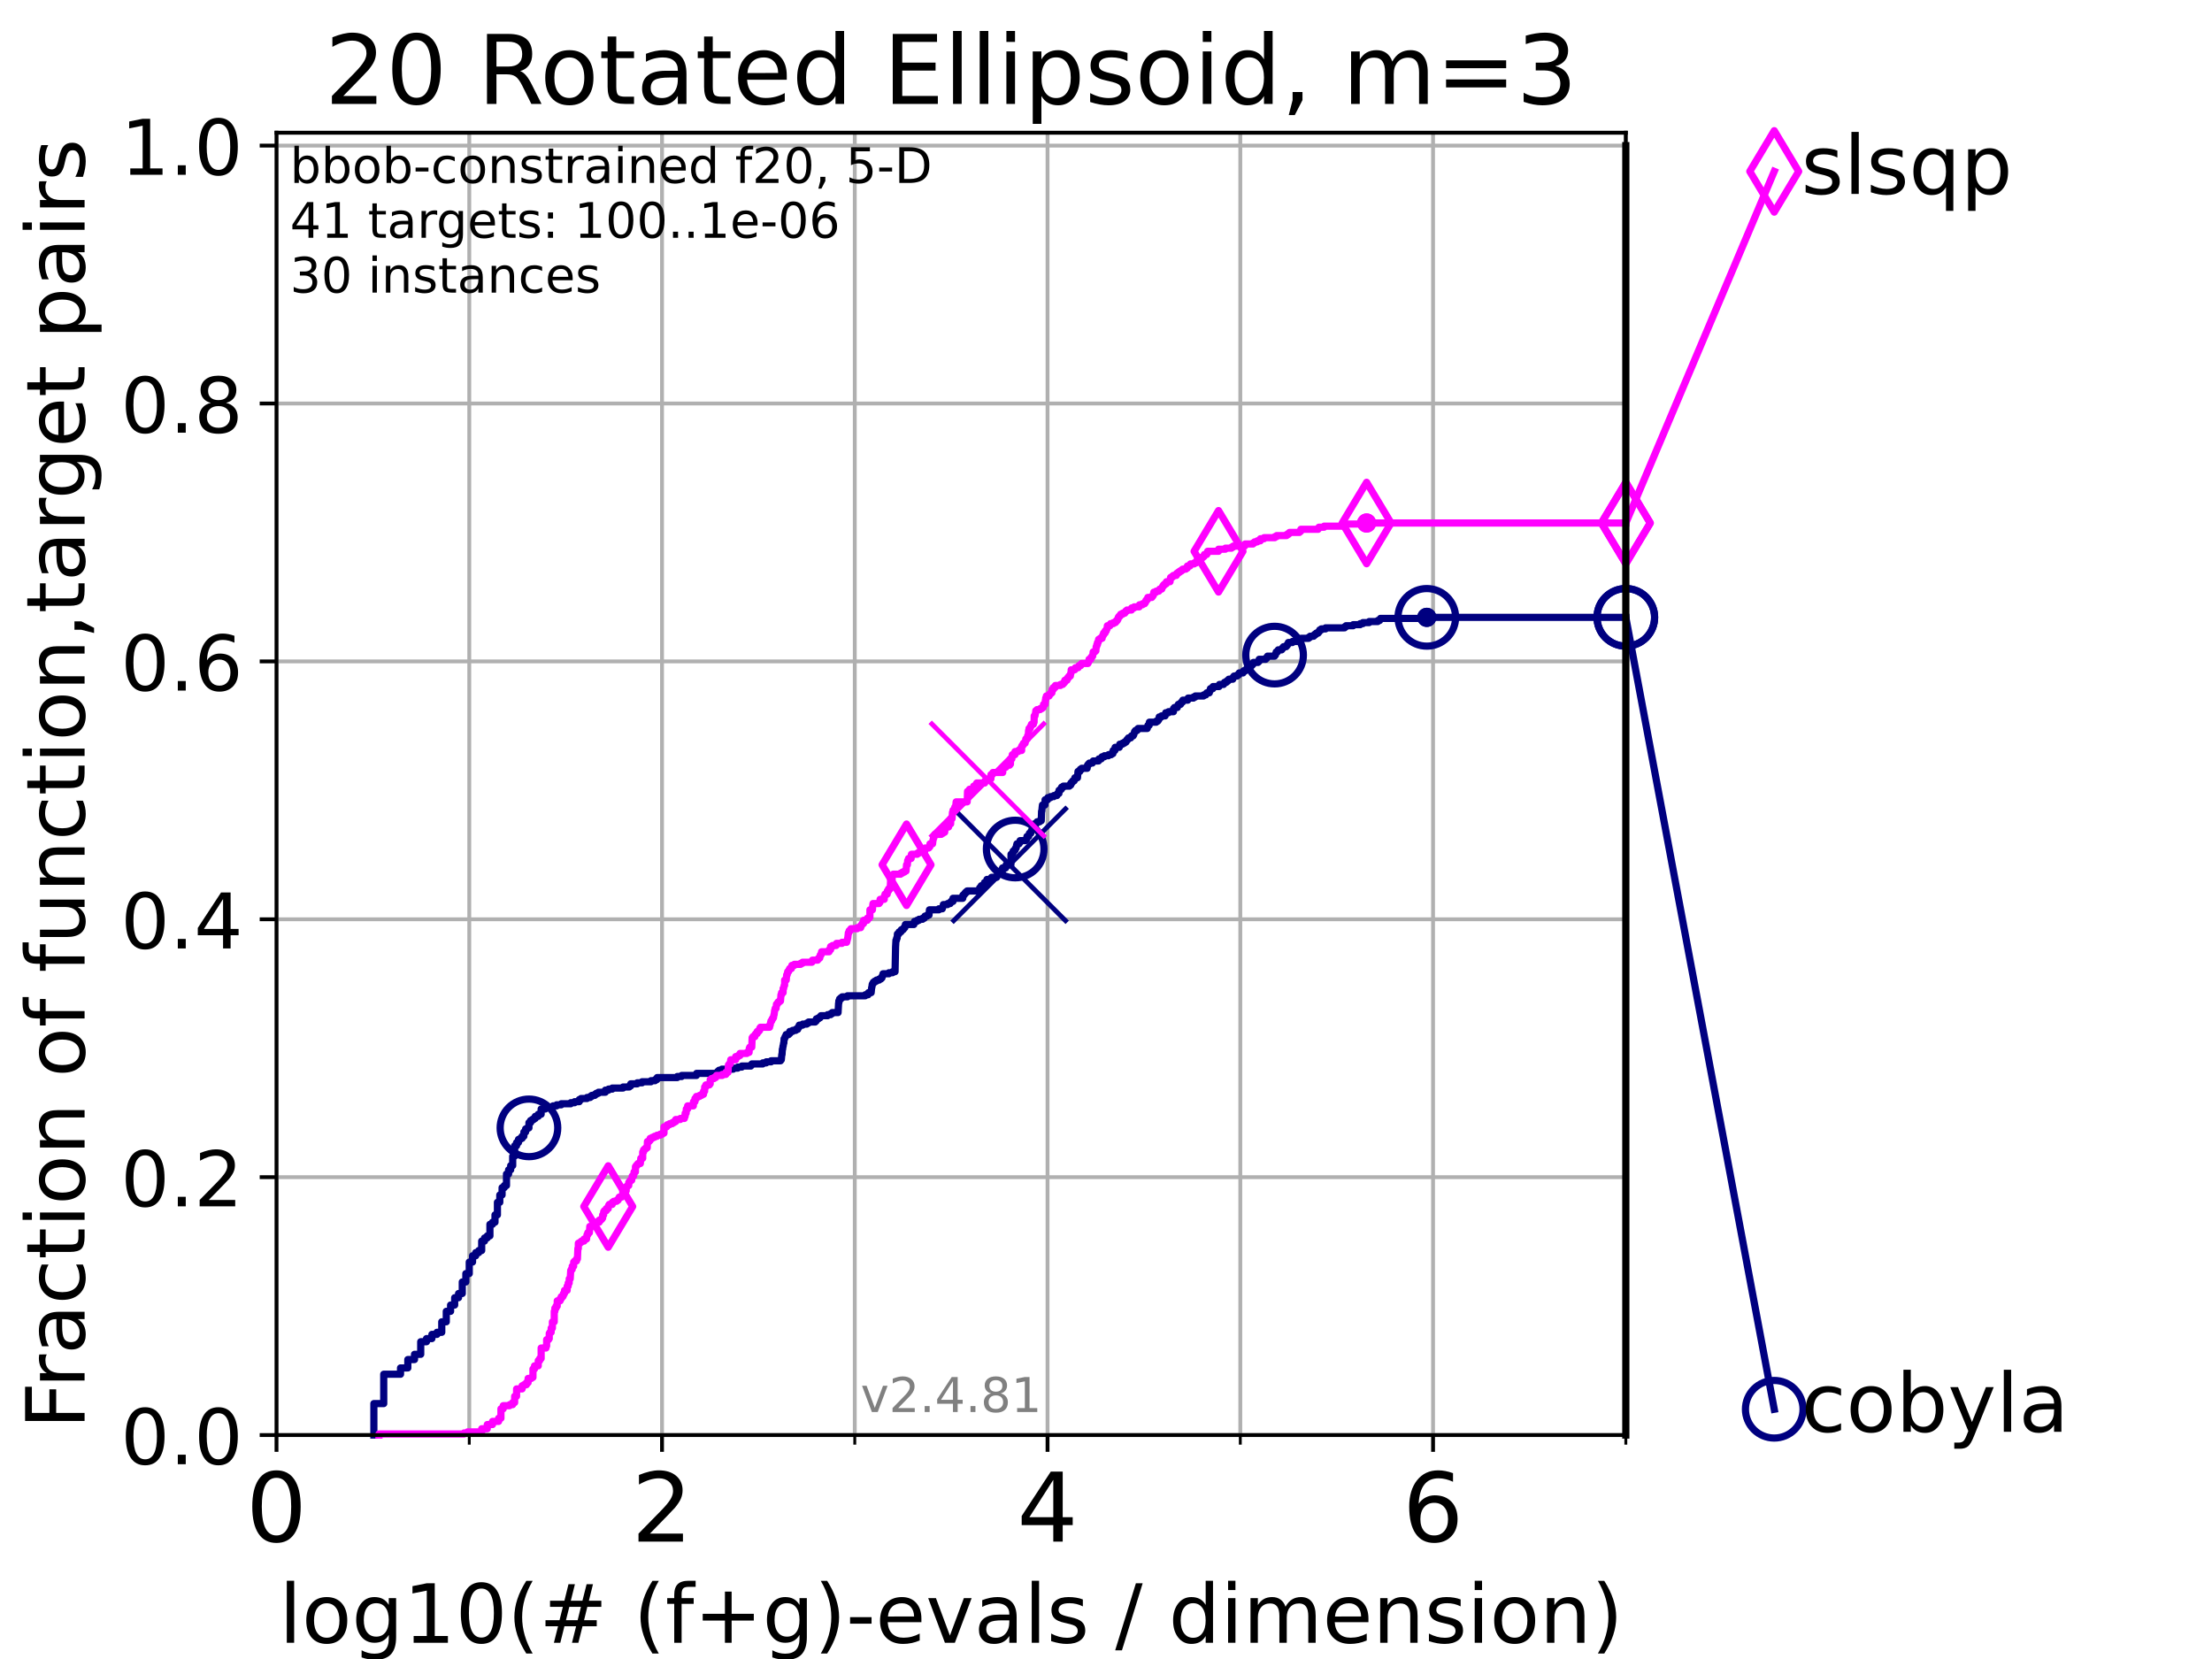<?xml version="1.0" encoding="utf-8" standalone="no"?>
<!DOCTYPE svg PUBLIC "-//W3C//DTD SVG 1.1//EN"
  "http://www.w3.org/Graphics/SVG/1.1/DTD/svg11.dtd">
<!-- Created with matplotlib (https://matplotlib.org/) -->
<svg height="345.6pt" version="1.1" viewBox="0 0 460.8 345.6" width="460.8pt" xmlns="http://www.w3.org/2000/svg" xmlns:xlink="http://www.w3.org/1999/xlink">
 <defs>
  <style type="text/css">*{stroke-linecap:butt;stroke-linejoin:round;}</style>
 </defs>
 <g id="figure_1">
  <g id="patch_1">
   <path d="M 0 345.6 
L 460.8 345.6 
L 460.8 0 
L 0 0 
z
" style="fill:#ffffff;"/>
  </g>
  <g id="axes_1">
   <g id="patch_2">
    <path d="M 57.6 298.944 
L 338.688 298.944 
L 338.688 27.648 
L 57.6 27.648 
z
" style="fill:#ffffff;"/>
   </g>
   <g id="matplotlib.axis_1">
    <g id="xtick_1">
     <g id="line2d_1">
      <path clip-path="url(#p2267b8791a)" d="M 57.6 298.944 
L 57.6 27.648 
" style="fill:none;stroke:#b0b0b0;stroke-linecap:square;stroke-width:0.8;"/>
     </g>
     <g id="line2d_2">
      <defs>
       <path d="M 0 0 
L 0 3.5 
" id="m82653b494f" style="stroke:#000000;stroke-width:0.8;"/>
      </defs>
      <g>
       <use style="stroke:#000000;stroke-width:0.8;" x="57.6" xlink:href="#m82653b494f" y="298.944"/>
      </g>
     </g>
     <g id="text_1">
      <!-- 0 -->
      <g transform="translate(51.237 321.141)scale(0.2 -0.2)">
       <defs>
        <path d="M 31.781 66.406 
Q 24.172 66.406 20.328 58.906 
Q 16.5 51.422 16.5 36.375 
Q 16.5 21.391 20.328 13.891 
Q 24.172 6.391 31.781 6.391 
Q 39.453 6.391 43.281 13.891 
Q 47.125 21.391 47.125 36.375 
Q 47.125 51.422 43.281 58.906 
Q 39.453 66.406 31.781 66.406 
z
M 31.781 74.219 
Q 44.047 74.219 50.516 64.516 
Q 56.984 54.828 56.984 36.375 
Q 56.984 17.969 50.516 8.266 
Q 44.047 -1.422 31.781 -1.422 
Q 19.531 -1.422 13.062 8.266 
Q 6.594 17.969 6.594 36.375 
Q 6.594 54.828 13.062 64.516 
Q 19.531 74.219 31.781 74.219 
z
" id="DejaVuSans-48"/>
       </defs>
       <use xlink:href="#DejaVuSans-48"/>
      </g>
     </g>
    </g>
    <g id="xtick_2">
     <g id="line2d_3">
      <path clip-path="url(#p2267b8791a)" d="M 137.911 298.944 
L 137.911 27.648 
" style="fill:none;stroke:#b0b0b0;stroke-linecap:square;stroke-width:0.8;"/>
     </g>
     <g id="line2d_4">
      <g>
       <use style="stroke:#000000;stroke-width:0.8;" x="137.911" xlink:href="#m82653b494f" y="298.944"/>
      </g>
     </g>
     <g id="text_2">
      <!-- 2 -->
      <g transform="translate(131.548 321.141)scale(0.2 -0.2)">
       <defs>
        <path d="M 19.188 8.297 
L 53.609 8.297 
L 53.609 0 
L 7.328 0 
L 7.328 8.297 
Q 12.938 14.109 22.625 23.891 
Q 32.328 33.688 34.812 36.531 
Q 39.547 41.844 41.422 45.531 
Q 43.312 49.219 43.312 52.781 
Q 43.312 58.594 39.234 62.25 
Q 35.156 65.922 28.609 65.922 
Q 23.969 65.922 18.812 64.312 
Q 13.672 62.703 7.812 59.422 
L 7.812 69.391 
Q 13.766 71.781 18.938 73 
Q 24.125 74.219 28.422 74.219 
Q 39.75 74.219 46.484 68.547 
Q 53.219 62.891 53.219 53.422 
Q 53.219 48.922 51.531 44.891 
Q 49.859 40.875 45.406 35.406 
Q 44.188 33.984 37.641 27.219 
Q 31.109 20.453 19.188 8.297 
z
" id="DejaVuSans-50"/>
       </defs>
       <use xlink:href="#DejaVuSans-50"/>
      </g>
     </g>
    </g>
    <g id="xtick_3">
     <g id="line2d_5">
      <path clip-path="url(#p2267b8791a)" d="M 218.222 298.944 
L 218.222 27.648 
" style="fill:none;stroke:#b0b0b0;stroke-linecap:square;stroke-width:0.8;"/>
     </g>
     <g id="line2d_6">
      <g>
       <use style="stroke:#000000;stroke-width:0.8;" x="218.222" xlink:href="#m82653b494f" y="298.944"/>
      </g>
     </g>
     <g id="text_3">
      <!-- 4 -->
      <g transform="translate(211.859 321.141)scale(0.2 -0.2)">
       <defs>
        <path d="M 37.797 64.312 
L 12.891 25.391 
L 37.797 25.391 
z
M 35.203 72.906 
L 47.609 72.906 
L 47.609 25.391 
L 58.016 25.391 
L 58.016 17.188 
L 47.609 17.188 
L 47.609 0 
L 37.797 0 
L 37.797 17.188 
L 4.891 17.188 
L 4.891 26.703 
z
" id="DejaVuSans-52"/>
       </defs>
       <use xlink:href="#DejaVuSans-52"/>
      </g>
     </g>
    </g>
    <g id="xtick_4">
     <g id="line2d_7">
      <path clip-path="url(#p2267b8791a)" d="M 298.533 298.944 
L 298.533 27.648 
" style="fill:none;stroke:#b0b0b0;stroke-linecap:square;stroke-width:0.8;"/>
     </g>
     <g id="line2d_8">
      <g>
       <use style="stroke:#000000;stroke-width:0.8;" x="298.533" xlink:href="#m82653b494f" y="298.944"/>
      </g>
     </g>
     <g id="text_4">
      <!-- 6 -->
      <g transform="translate(292.17 321.141)scale(0.2 -0.2)">
       <defs>
        <path d="M 33.016 40.375 
Q 26.375 40.375 22.484 35.828 
Q 18.609 31.297 18.609 23.391 
Q 18.609 15.531 22.484 10.953 
Q 26.375 6.391 33.016 6.391 
Q 39.656 6.391 43.531 10.953 
Q 47.406 15.531 47.406 23.391 
Q 47.406 31.297 43.531 35.828 
Q 39.656 40.375 33.016 40.375 
z
M 52.594 71.297 
L 52.594 62.312 
Q 48.875 64.062 45.094 64.984 
Q 41.312 65.922 37.594 65.922 
Q 27.828 65.922 22.672 59.328 
Q 17.531 52.734 16.797 39.406 
Q 19.672 43.656 24.016 45.922 
Q 28.375 48.188 33.594 48.188 
Q 44.578 48.188 50.953 41.516 
Q 57.328 34.859 57.328 23.391 
Q 57.328 12.156 50.688 5.359 
Q 44.047 -1.422 33.016 -1.422 
Q 20.359 -1.422 13.672 8.266 
Q 6.984 17.969 6.984 36.375 
Q 6.984 53.656 15.188 63.938 
Q 23.391 74.219 37.203 74.219 
Q 40.922 74.219 44.703 73.484 
Q 48.484 72.75 52.594 71.297 
z
" id="DejaVuSans-54"/>
       </defs>
       <use xlink:href="#DejaVuSans-54"/>
      </g>
     </g>
    </g>
    <g id="xtick_5">
     <g id="line2d_9">
      <path clip-path="url(#p2267b8791a)" d="M 97.755 298.944 
L 97.755 27.648 
" style="fill:none;stroke:#b0b0b0;stroke-linecap:square;stroke-width:0.8;"/>
     </g>
     <g id="line2d_10">
      <defs>
       <path d="M 0 0 
L 0 2 
" id="m4eea4fea06" style="stroke:#000000;stroke-width:0.6;"/>
      </defs>
      <g>
       <use style="stroke:#000000;stroke-width:0.6;" x="97.755" xlink:href="#m4eea4fea06" y="298.944"/>
      </g>
     </g>
    </g>
    <g id="xtick_6">
     <g id="line2d_11">
      <path clip-path="url(#p2267b8791a)" d="M 178.066 298.944 
L 178.066 27.648 
" style="fill:none;stroke:#b0b0b0;stroke-linecap:square;stroke-width:0.8;"/>
     </g>
     <g id="line2d_12">
      <g>
       <use style="stroke:#000000;stroke-width:0.6;" x="178.066" xlink:href="#m4eea4fea06" y="298.944"/>
      </g>
     </g>
    </g>
    <g id="xtick_7">
     <g id="line2d_13">
      <path clip-path="url(#p2267b8791a)" d="M 258.377 298.944 
L 258.377 27.648 
" style="fill:none;stroke:#b0b0b0;stroke-linecap:square;stroke-width:0.8;"/>
     </g>
     <g id="line2d_14">
      <g>
       <use style="stroke:#000000;stroke-width:0.6;" x="258.377" xlink:href="#m4eea4fea06" y="298.944"/>
      </g>
     </g>
    </g>
    <g id="xtick_8">
     <g id="line2d_15">
      <path clip-path="url(#p2267b8791a)" d="M 338.688 298.944 
L 338.688 27.648 
" style="fill:none;stroke:#b0b0b0;stroke-linecap:square;stroke-width:0.8;"/>
     </g>
     <g id="line2d_16">
      <g>
       <use style="stroke:#000000;stroke-width:0.6;" x="338.688" xlink:href="#m4eea4fea06" y="298.944"/>
      </g>
     </g>
    </g>
    <g id="text_5">
     <!-- log10(# (f+g)-evals / dimension) -->
     <g transform="translate(58.145 342.218)scale(0.17 -0.17)">
      <defs>
       <path d="M 9.422 75.984 
L 18.406 75.984 
L 18.406 0 
L 9.422 0 
z
" id="DejaVuSans-108"/>
       <path d="M 30.609 48.391 
Q 23.391 48.391 19.188 42.75 
Q 14.984 37.109 14.984 27.297 
Q 14.984 17.484 19.156 11.844 
Q 23.344 6.203 30.609 6.203 
Q 37.797 6.203 41.984 11.859 
Q 46.188 17.531 46.188 27.297 
Q 46.188 37.016 41.984 42.703 
Q 37.797 48.391 30.609 48.391 
z
M 30.609 56 
Q 42.328 56 49.016 48.375 
Q 55.719 40.766 55.719 27.297 
Q 55.719 13.875 49.016 6.219 
Q 42.328 -1.422 30.609 -1.422 
Q 18.844 -1.422 12.172 6.219 
Q 5.516 13.875 5.516 27.297 
Q 5.516 40.766 12.172 48.375 
Q 18.844 56 30.609 56 
z
" id="DejaVuSans-111"/>
       <path d="M 45.406 27.984 
Q 45.406 37.75 41.375 43.109 
Q 37.359 48.484 30.078 48.484 
Q 22.859 48.484 18.828 43.109 
Q 14.797 37.75 14.797 27.984 
Q 14.797 18.266 18.828 12.891 
Q 22.859 7.516 30.078 7.516 
Q 37.359 7.516 41.375 12.891 
Q 45.406 18.266 45.406 27.984 
z
M 54.391 6.781 
Q 54.391 -7.172 48.188 -13.984 
Q 42 -20.797 29.203 -20.797 
Q 24.469 -20.797 20.266 -20.094 
Q 16.062 -19.391 12.109 -17.922 
L 12.109 -9.188 
Q 16.062 -11.328 19.922 -12.344 
Q 23.781 -13.375 27.781 -13.375 
Q 36.625 -13.375 41.016 -8.766 
Q 45.406 -4.156 45.406 5.172 
L 45.406 9.625 
Q 42.625 4.781 38.281 2.391 
Q 33.938 0 27.875 0 
Q 17.828 0 11.672 7.656 
Q 5.516 15.328 5.516 27.984 
Q 5.516 40.672 11.672 48.328 
Q 17.828 56 27.875 56 
Q 33.938 56 38.281 53.609 
Q 42.625 51.219 45.406 46.391 
L 45.406 54.688 
L 54.391 54.688 
z
" id="DejaVuSans-103"/>
       <path d="M 12.406 8.297 
L 28.516 8.297 
L 28.516 63.922 
L 10.984 60.406 
L 10.984 69.391 
L 28.422 72.906 
L 38.281 72.906 
L 38.281 8.297 
L 54.391 8.297 
L 54.391 0 
L 12.406 0 
z
" id="DejaVuSans-49"/>
       <path d="M 31 75.875 
Q 24.469 64.656 21.281 53.656 
Q 18.109 42.672 18.109 31.391 
Q 18.109 20.125 21.312 9.062 
Q 24.516 -2 31 -13.188 
L 23.188 -13.188 
Q 15.875 -1.703 12.234 9.375 
Q 8.594 20.453 8.594 31.391 
Q 8.594 42.281 12.203 53.312 
Q 15.828 64.359 23.188 75.875 
z
" id="DejaVuSans-40"/>
       <path d="M 51.125 44 
L 36.922 44 
L 32.812 27.688 
L 47.125 27.688 
z
M 43.797 71.781 
L 38.719 51.516 
L 52.984 51.516 
L 58.109 71.781 
L 65.922 71.781 
L 60.891 51.516 
L 76.125 51.516 
L 76.125 44 
L 58.984 44 
L 54.984 27.688 
L 70.516 27.688 
L 70.516 20.219 
L 53.078 20.219 
L 48 0 
L 40.188 0 
L 45.219 20.219 
L 30.906 20.219 
L 25.875 0 
L 18.016 0 
L 23.094 20.219 
L 7.719 20.219 
L 7.719 27.688 
L 24.906 27.688 
L 29 44 
L 13.281 44 
L 13.281 51.516 
L 30.906 51.516 
L 35.891 71.781 
z
" id="DejaVuSans-35"/>
       <path id="DejaVuSans-32"/>
       <path d="M 37.109 75.984 
L 37.109 68.5 
L 28.516 68.5 
Q 23.688 68.5 21.797 66.547 
Q 19.922 64.594 19.922 59.516 
L 19.922 54.688 
L 34.719 54.688 
L 34.719 47.703 
L 19.922 47.703 
L 19.922 0 
L 10.891 0 
L 10.891 47.703 
L 2.297 47.703 
L 2.297 54.688 
L 10.891 54.688 
L 10.891 58.5 
Q 10.891 67.625 15.141 71.797 
Q 19.391 75.984 28.609 75.984 
z
" id="DejaVuSans-102"/>
       <path d="M 46 62.703 
L 46 35.5 
L 73.188 35.5 
L 73.188 27.203 
L 46 27.203 
L 46 0 
L 37.797 0 
L 37.797 27.203 
L 10.594 27.203 
L 10.594 35.5 
L 37.797 35.5 
L 37.797 62.703 
z
" id="DejaVuSans-43"/>
       <path d="M 8.016 75.875 
L 15.828 75.875 
Q 23.141 64.359 26.781 53.312 
Q 30.422 42.281 30.422 31.391 
Q 30.422 20.453 26.781 9.375 
Q 23.141 -1.703 15.828 -13.188 
L 8.016 -13.188 
Q 14.5 -2 17.703 9.062 
Q 20.906 20.125 20.906 31.391 
Q 20.906 42.672 17.703 53.656 
Q 14.5 64.656 8.016 75.875 
z
" id="DejaVuSans-41"/>
       <path d="M 4.891 31.391 
L 31.203 31.391 
L 31.203 23.391 
L 4.891 23.391 
z
" id="DejaVuSans-45"/>
       <path d="M 56.203 29.594 
L 56.203 25.203 
L 14.891 25.203 
Q 15.484 15.922 20.484 11.062 
Q 25.484 6.203 34.422 6.203 
Q 39.594 6.203 44.453 7.469 
Q 49.312 8.734 54.109 11.281 
L 54.109 2.781 
Q 49.266 0.734 44.188 -0.344 
Q 39.109 -1.422 33.891 -1.422 
Q 20.797 -1.422 13.156 6.188 
Q 5.516 13.812 5.516 26.812 
Q 5.516 40.234 12.766 48.109 
Q 20.016 56 32.328 56 
Q 43.359 56 49.781 48.891 
Q 56.203 41.797 56.203 29.594 
z
M 47.219 32.234 
Q 47.125 39.594 43.094 43.984 
Q 39.062 48.391 32.422 48.391 
Q 24.906 48.391 20.391 44.141 
Q 15.875 39.891 15.188 32.172 
z
" id="DejaVuSans-101"/>
       <path d="M 2.984 54.688 
L 12.5 54.688 
L 29.594 8.797 
L 46.688 54.688 
L 56.203 54.688 
L 35.688 0 
L 23.484 0 
z
" id="DejaVuSans-118"/>
       <path d="M 34.281 27.484 
Q 23.391 27.484 19.188 25 
Q 14.984 22.516 14.984 16.5 
Q 14.984 11.719 18.141 8.906 
Q 21.297 6.109 26.703 6.109 
Q 34.188 6.109 38.703 11.406 
Q 43.219 16.703 43.219 25.484 
L 43.219 27.484 
z
M 52.203 31.203 
L 52.203 0 
L 43.219 0 
L 43.219 8.297 
Q 40.141 3.328 35.547 0.953 
Q 30.953 -1.422 24.312 -1.422 
Q 15.922 -1.422 10.953 3.297 
Q 6 8.016 6 15.922 
Q 6 25.141 12.172 29.828 
Q 18.359 34.516 30.609 34.516 
L 43.219 34.516 
L 43.219 35.406 
Q 43.219 41.609 39.141 45 
Q 35.062 48.391 27.688 48.391 
Q 23 48.391 18.547 47.266 
Q 14.109 46.141 10.016 43.891 
L 10.016 52.203 
Q 14.938 54.109 19.578 55.047 
Q 24.219 56 28.609 56 
Q 40.484 56 46.344 49.844 
Q 52.203 43.703 52.203 31.203 
z
" id="DejaVuSans-97"/>
       <path d="M 44.281 53.078 
L 44.281 44.578 
Q 40.484 46.531 36.375 47.5 
Q 32.281 48.484 27.875 48.484 
Q 21.188 48.484 17.844 46.438 
Q 14.5 44.391 14.5 40.281 
Q 14.5 37.156 16.891 35.375 
Q 19.281 33.594 26.516 31.984 
L 29.594 31.297 
Q 39.156 29.25 43.188 25.516 
Q 47.219 21.781 47.219 15.094 
Q 47.219 7.469 41.188 3.016 
Q 35.156 -1.422 24.609 -1.422 
Q 20.219 -1.422 15.453 -0.562 
Q 10.688 0.297 5.422 2 
L 5.422 11.281 
Q 10.406 8.688 15.234 7.391 
Q 20.062 6.109 24.812 6.109 
Q 31.156 6.109 34.562 8.281 
Q 37.984 10.453 37.984 14.406 
Q 37.984 18.062 35.516 20.016 
Q 33.062 21.969 24.703 23.781 
L 21.578 24.516 
Q 13.234 26.266 9.516 29.906 
Q 5.812 33.547 5.812 39.891 
Q 5.812 47.609 11.281 51.797 
Q 16.75 56 26.812 56 
Q 31.781 56 36.172 55.266 
Q 40.578 54.547 44.281 53.078 
z
" id="DejaVuSans-115"/>
       <path d="M 25.391 72.906 
L 33.688 72.906 
L 8.297 -9.281 
L 0 -9.281 
z
" id="DejaVuSans-47"/>
       <path d="M 45.406 46.391 
L 45.406 75.984 
L 54.391 75.984 
L 54.391 0 
L 45.406 0 
L 45.406 8.203 
Q 42.578 3.328 38.25 0.953 
Q 33.938 -1.422 27.875 -1.422 
Q 17.969 -1.422 11.734 6.484 
Q 5.516 14.406 5.516 27.297 
Q 5.516 40.188 11.734 48.094 
Q 17.969 56 27.875 56 
Q 33.938 56 38.25 53.625 
Q 42.578 51.266 45.406 46.391 
z
M 14.797 27.297 
Q 14.797 17.391 18.875 11.75 
Q 22.953 6.109 30.078 6.109 
Q 37.203 6.109 41.297 11.75 
Q 45.406 17.391 45.406 27.297 
Q 45.406 37.203 41.297 42.844 
Q 37.203 48.484 30.078 48.484 
Q 22.953 48.484 18.875 42.844 
Q 14.797 37.203 14.797 27.297 
z
" id="DejaVuSans-100"/>
       <path d="M 9.422 54.688 
L 18.406 54.688 
L 18.406 0 
L 9.422 0 
z
M 9.422 75.984 
L 18.406 75.984 
L 18.406 64.594 
L 9.422 64.594 
z
" id="DejaVuSans-105"/>
       <path d="M 52 44.188 
Q 55.375 50.25 60.062 53.125 
Q 64.75 56 71.094 56 
Q 79.641 56 84.281 50.016 
Q 88.922 44.047 88.922 33.016 
L 88.922 0 
L 79.891 0 
L 79.891 32.719 
Q 79.891 40.578 77.094 44.375 
Q 74.312 48.188 68.609 48.188 
Q 61.625 48.188 57.562 43.547 
Q 53.516 38.922 53.516 30.906 
L 53.516 0 
L 44.484 0 
L 44.484 32.719 
Q 44.484 40.625 41.703 44.406 
Q 38.922 48.188 33.109 48.188 
Q 26.219 48.188 22.156 43.531 
Q 18.109 38.875 18.109 30.906 
L 18.109 0 
L 9.078 0 
L 9.078 54.688 
L 18.109 54.688 
L 18.109 46.188 
Q 21.188 51.219 25.484 53.609 
Q 29.781 56 35.688 56 
Q 41.656 56 45.828 52.969 
Q 50 49.953 52 44.188 
z
" id="DejaVuSans-109"/>
       <path d="M 54.891 33.016 
L 54.891 0 
L 45.906 0 
L 45.906 32.719 
Q 45.906 40.484 42.875 44.328 
Q 39.844 48.188 33.797 48.188 
Q 26.516 48.188 22.312 43.547 
Q 18.109 38.922 18.109 30.906 
L 18.109 0 
L 9.078 0 
L 9.078 54.688 
L 18.109 54.688 
L 18.109 46.188 
Q 21.344 51.125 25.703 53.562 
Q 30.078 56 35.797 56 
Q 45.219 56 50.047 50.172 
Q 54.891 44.344 54.891 33.016 
z
" id="DejaVuSans-110"/>
      </defs>
      <use xlink:href="#DejaVuSans-108"/>
      <use x="27.783" xlink:href="#DejaVuSans-111"/>
      <use x="88.965" xlink:href="#DejaVuSans-103"/>
      <use x="152.441" xlink:href="#DejaVuSans-49"/>
      <use x="216.064" xlink:href="#DejaVuSans-48"/>
      <use x="279.688" xlink:href="#DejaVuSans-40"/>
      <use x="318.701" xlink:href="#DejaVuSans-35"/>
      <use x="402.49" xlink:href="#DejaVuSans-32"/>
      <use x="434.277" xlink:href="#DejaVuSans-40"/>
      <use x="473.291" xlink:href="#DejaVuSans-102"/>
      <use x="508.496" xlink:href="#DejaVuSans-43"/>
      <use x="592.285" xlink:href="#DejaVuSans-103"/>
      <use x="655.762" xlink:href="#DejaVuSans-41"/>
      <use x="694.775" xlink:href="#DejaVuSans-45"/>
      <use x="730.859" xlink:href="#DejaVuSans-101"/>
      <use x="792.383" xlink:href="#DejaVuSans-118"/>
      <use x="851.562" xlink:href="#DejaVuSans-97"/>
      <use x="912.842" xlink:href="#DejaVuSans-108"/>
      <use x="940.625" xlink:href="#DejaVuSans-115"/>
      <use x="992.725" xlink:href="#DejaVuSans-32"/>
      <use x="1024.512" xlink:href="#DejaVuSans-47"/>
      <use x="1058.203" xlink:href="#DejaVuSans-32"/>
      <use x="1089.99" xlink:href="#DejaVuSans-100"/>
      <use x="1153.467" xlink:href="#DejaVuSans-105"/>
      <use x="1181.25" xlink:href="#DejaVuSans-109"/>
      <use x="1278.662" xlink:href="#DejaVuSans-101"/>
      <use x="1340.186" xlink:href="#DejaVuSans-110"/>
      <use x="1403.564" xlink:href="#DejaVuSans-115"/>
      <use x="1455.664" xlink:href="#DejaVuSans-105"/>
      <use x="1483.447" xlink:href="#DejaVuSans-111"/>
      <use x="1544.629" xlink:href="#DejaVuSans-110"/>
      <use x="1608.008" xlink:href="#DejaVuSans-41"/>
     </g>
    </g>
   </g>
   <g id="matplotlib.axis_2">
    <g id="ytick_1">
     <g id="line2d_17">
      <path clip-path="url(#p2267b8791a)" d="M 57.6 298.944 
L 338.688 298.944 
" style="fill:none;stroke:#b0b0b0;stroke-linecap:square;stroke-width:0.8;"/>
     </g>
     <g id="line2d_18">
      <defs>
       <path d="M 0 0 
L -3.5 0 
" id="m22be02aff7" style="stroke:#000000;stroke-width:0.8;"/>
      </defs>
      <g>
       <use style="stroke:#000000;stroke-width:0.8;" x="57.6" xlink:href="#m22be02aff7" y="298.944"/>
      </g>
     </g>
     <g id="text_6">
      <!-- 0.0 -->
      <g transform="translate(25.155 305.023)scale(0.16 -0.16)">
       <defs>
        <path d="M 10.688 12.406 
L 21 12.406 
L 21 0 
L 10.688 0 
z
" id="DejaVuSans-46"/>
       </defs>
       <use xlink:href="#DejaVuSans-48"/>
       <use x="63.623" xlink:href="#DejaVuSans-46"/>
       <use x="95.41" xlink:href="#DejaVuSans-48"/>
      </g>
     </g>
    </g>
    <g id="ytick_2">
     <g id="line2d_19">
      <path clip-path="url(#p2267b8791a)" d="M 57.6 245.222 
L 338.688 245.222 
" style="fill:none;stroke:#b0b0b0;stroke-linecap:square;stroke-width:0.8;"/>
     </g>
     <g id="line2d_20">
      <g>
       <use style="stroke:#000000;stroke-width:0.8;" x="57.6" xlink:href="#m22be02aff7" y="245.222"/>
      </g>
     </g>
     <g id="text_7">
      <!-- 0.2 -->
      <g transform="translate(25.155 251.301)scale(0.16 -0.16)">
       <use xlink:href="#DejaVuSans-48"/>
       <use x="63.623" xlink:href="#DejaVuSans-46"/>
       <use x="95.41" xlink:href="#DejaVuSans-50"/>
      </g>
     </g>
    </g>
    <g id="ytick_3">
     <g id="line2d_21">
      <path clip-path="url(#p2267b8791a)" d="M 57.6 191.5 
L 338.688 191.5 
" style="fill:none;stroke:#b0b0b0;stroke-linecap:square;stroke-width:0.8;"/>
     </g>
     <g id="line2d_22">
      <g>
       <use style="stroke:#000000;stroke-width:0.8;" x="57.6" xlink:href="#m22be02aff7" y="191.5"/>
      </g>
     </g>
     <g id="text_8">
      <!-- 0.4 -->
      <g transform="translate(25.155 197.579)scale(0.16 -0.16)">
       <use xlink:href="#DejaVuSans-48"/>
       <use x="63.623" xlink:href="#DejaVuSans-46"/>
       <use x="95.41" xlink:href="#DejaVuSans-52"/>
      </g>
     </g>
    </g>
    <g id="ytick_4">
     <g id="line2d_23">
      <path clip-path="url(#p2267b8791a)" d="M 57.6 137.778 
L 338.688 137.778 
" style="fill:none;stroke:#b0b0b0;stroke-linecap:square;stroke-width:0.8;"/>
     </g>
     <g id="line2d_24">
      <g>
       <use style="stroke:#000000;stroke-width:0.8;" x="57.6" xlink:href="#m22be02aff7" y="137.778"/>
      </g>
     </g>
     <g id="text_9">
      <!-- 0.6 -->
      <g transform="translate(25.155 143.857)scale(0.16 -0.16)">
       <use xlink:href="#DejaVuSans-48"/>
       <use x="63.623" xlink:href="#DejaVuSans-46"/>
       <use x="95.41" xlink:href="#DejaVuSans-54"/>
      </g>
     </g>
    </g>
    <g id="ytick_5">
     <g id="line2d_25">
      <path clip-path="url(#p2267b8791a)" d="M 57.6 84.056 
L 338.688 84.056 
" style="fill:none;stroke:#b0b0b0;stroke-linecap:square;stroke-width:0.8;"/>
     </g>
     <g id="line2d_26">
      <g>
       <use style="stroke:#000000;stroke-width:0.8;" x="57.6" xlink:href="#m22be02aff7" y="84.056"/>
      </g>
     </g>
     <g id="text_10">
      <!-- 0.8 -->
      <g transform="translate(25.155 90.135)scale(0.16 -0.16)">
       <defs>
        <path d="M 31.781 34.625 
Q 24.75 34.625 20.719 30.859 
Q 16.703 27.094 16.703 20.516 
Q 16.703 13.922 20.719 10.156 
Q 24.75 6.391 31.781 6.391 
Q 38.812 6.391 42.859 10.172 
Q 46.922 13.969 46.922 20.516 
Q 46.922 27.094 42.891 30.859 
Q 38.875 34.625 31.781 34.625 
z
M 21.922 38.812 
Q 15.578 40.375 12.031 44.719 
Q 8.5 49.078 8.5 55.328 
Q 8.5 64.062 14.719 69.141 
Q 20.953 74.219 31.781 74.219 
Q 42.672 74.219 48.875 69.141 
Q 55.078 64.062 55.078 55.328 
Q 55.078 49.078 51.531 44.719 
Q 48 40.375 41.703 38.812 
Q 48.828 37.156 52.797 32.312 
Q 56.781 27.484 56.781 20.516 
Q 56.781 9.906 50.312 4.234 
Q 43.844 -1.422 31.781 -1.422 
Q 19.734 -1.422 13.25 4.234 
Q 6.781 9.906 6.781 20.516 
Q 6.781 27.484 10.781 32.312 
Q 14.797 37.156 21.922 38.812 
z
M 18.312 54.391 
Q 18.312 48.734 21.844 45.562 
Q 25.391 42.391 31.781 42.391 
Q 38.141 42.391 41.719 45.562 
Q 45.312 48.734 45.312 54.391 
Q 45.312 60.062 41.719 63.234 
Q 38.141 66.406 31.781 66.406 
Q 25.391 66.406 21.844 63.234 
Q 18.312 60.062 18.312 54.391 
z
" id="DejaVuSans-56"/>
       </defs>
       <use xlink:href="#DejaVuSans-48"/>
       <use x="63.623" xlink:href="#DejaVuSans-46"/>
       <use x="95.41" xlink:href="#DejaVuSans-56"/>
      </g>
     </g>
    </g>
    <g id="ytick_6">
     <g id="line2d_27">
      <path clip-path="url(#p2267b8791a)" d="M 57.6 30.334 
L 338.688 30.334 
" style="fill:none;stroke:#b0b0b0;stroke-linecap:square;stroke-width:0.8;"/>
     </g>
     <g id="line2d_28">
      <g>
       <use style="stroke:#000000;stroke-width:0.8;" x="57.6" xlink:href="#m22be02aff7" y="30.334"/>
      </g>
     </g>
     <g id="text_11">
      <!-- 1.0 -->
      <g transform="translate(25.155 36.413)scale(0.16 -0.16)">
       <use xlink:href="#DejaVuSans-49"/>
       <use x="63.623" xlink:href="#DejaVuSans-46"/>
       <use x="95.41" xlink:href="#DejaVuSans-48"/>
      </g>
     </g>
    </g>
    <g id="text_12">
     <!-- Fraction of function,target pairs -->
     <g transform="translate(17.62 297.681)rotate(-90)scale(0.17 -0.17)">
      <defs>
       <path d="M 9.812 72.906 
L 51.703 72.906 
L 51.703 64.594 
L 19.672 64.594 
L 19.672 43.109 
L 48.578 43.109 
L 48.578 34.812 
L 19.672 34.812 
L 19.672 0 
L 9.812 0 
z
" id="DejaVuSans-70"/>
       <path d="M 41.109 46.297 
Q 39.594 47.172 37.812 47.578 
Q 36.031 48 33.891 48 
Q 26.266 48 22.188 43.047 
Q 18.109 38.094 18.109 28.812 
L 18.109 0 
L 9.078 0 
L 9.078 54.688 
L 18.109 54.688 
L 18.109 46.188 
Q 20.953 51.172 25.484 53.578 
Q 30.031 56 36.531 56 
Q 37.453 56 38.578 55.875 
Q 39.703 55.766 41.062 55.516 
z
" id="DejaVuSans-114"/>
       <path d="M 48.781 52.594 
L 48.781 44.188 
Q 44.969 46.297 41.141 47.344 
Q 37.312 48.391 33.406 48.391 
Q 24.656 48.391 19.812 42.844 
Q 14.984 37.312 14.984 27.297 
Q 14.984 17.281 19.812 11.734 
Q 24.656 6.203 33.406 6.203 
Q 37.312 6.203 41.141 7.25 
Q 44.969 8.297 48.781 10.406 
L 48.781 2.094 
Q 45.016 0.344 40.984 -0.531 
Q 36.969 -1.422 32.422 -1.422 
Q 20.062 -1.422 12.781 6.344 
Q 5.516 14.109 5.516 27.297 
Q 5.516 40.672 12.859 48.328 
Q 20.219 56 33.016 56 
Q 37.156 56 41.109 55.141 
Q 45.062 54.297 48.781 52.594 
z
" id="DejaVuSans-99"/>
       <path d="M 18.312 70.219 
L 18.312 54.688 
L 36.812 54.688 
L 36.812 47.703 
L 18.312 47.703 
L 18.312 18.016 
Q 18.312 11.328 20.141 9.422 
Q 21.969 7.516 27.594 7.516 
L 36.812 7.516 
L 36.812 0 
L 27.594 0 
Q 17.188 0 13.234 3.875 
Q 9.281 7.766 9.281 18.016 
L 9.281 47.703 
L 2.688 47.703 
L 2.688 54.688 
L 9.281 54.688 
L 9.281 70.219 
z
" id="DejaVuSans-116"/>
       <path d="M 8.5 21.578 
L 8.5 54.688 
L 17.484 54.688 
L 17.484 21.922 
Q 17.484 14.156 20.5 10.266 
Q 23.531 6.391 29.594 6.391 
Q 36.859 6.391 41.078 11.031 
Q 45.312 15.672 45.312 23.688 
L 45.312 54.688 
L 54.297 54.688 
L 54.297 0 
L 45.312 0 
L 45.312 8.406 
Q 42.047 3.422 37.719 1 
Q 33.406 -1.422 27.688 -1.422 
Q 18.266 -1.422 13.375 4.438 
Q 8.5 10.297 8.5 21.578 
z
M 31.109 56 
z
" id="DejaVuSans-117"/>
       <path d="M 11.719 12.406 
L 22.016 12.406 
L 22.016 4 
L 14.016 -11.625 
L 7.719 -11.625 
L 11.719 4 
z
" id="DejaVuSans-44"/>
       <path d="M 18.109 8.203 
L 18.109 -20.797 
L 9.078 -20.797 
L 9.078 54.688 
L 18.109 54.688 
L 18.109 46.391 
Q 20.953 51.266 25.266 53.625 
Q 29.594 56 35.594 56 
Q 45.562 56 51.781 48.094 
Q 58.016 40.188 58.016 27.297 
Q 58.016 14.406 51.781 6.484 
Q 45.562 -1.422 35.594 -1.422 
Q 29.594 -1.422 25.266 0.953 
Q 20.953 3.328 18.109 8.203 
z
M 48.688 27.297 
Q 48.688 37.203 44.609 42.844 
Q 40.531 48.484 33.406 48.484 
Q 26.266 48.484 22.188 42.844 
Q 18.109 37.203 18.109 27.297 
Q 18.109 17.391 22.188 11.75 
Q 26.266 6.109 33.406 6.109 
Q 40.531 6.109 44.609 11.75 
Q 48.688 17.391 48.688 27.297 
z
" id="DejaVuSans-112"/>
      </defs>
      <use xlink:href="#DejaVuSans-70"/>
      <use x="50.27" xlink:href="#DejaVuSans-114"/>
      <use x="91.383" xlink:href="#DejaVuSans-97"/>
      <use x="152.662" xlink:href="#DejaVuSans-99"/>
      <use x="207.643" xlink:href="#DejaVuSans-116"/>
      <use x="246.852" xlink:href="#DejaVuSans-105"/>
      <use x="274.635" xlink:href="#DejaVuSans-111"/>
      <use x="335.816" xlink:href="#DejaVuSans-110"/>
      <use x="399.195" xlink:href="#DejaVuSans-32"/>
      <use x="430.982" xlink:href="#DejaVuSans-111"/>
      <use x="492.164" xlink:href="#DejaVuSans-102"/>
      <use x="527.369" xlink:href="#DejaVuSans-32"/>
      <use x="559.156" xlink:href="#DejaVuSans-102"/>
      <use x="594.361" xlink:href="#DejaVuSans-117"/>
      <use x="657.74" xlink:href="#DejaVuSans-110"/>
      <use x="721.119" xlink:href="#DejaVuSans-99"/>
      <use x="776.1" xlink:href="#DejaVuSans-116"/>
      <use x="815.309" xlink:href="#DejaVuSans-105"/>
      <use x="843.092" xlink:href="#DejaVuSans-111"/>
      <use x="904.273" xlink:href="#DejaVuSans-110"/>
      <use x="967.652" xlink:href="#DejaVuSans-44"/>
      <use x="999.439" xlink:href="#DejaVuSans-116"/>
      <use x="1038.648" xlink:href="#DejaVuSans-97"/>
      <use x="1099.928" xlink:href="#DejaVuSans-114"/>
      <use x="1139.291" xlink:href="#DejaVuSans-103"/>
      <use x="1202.768" xlink:href="#DejaVuSans-101"/>
      <use x="1264.291" xlink:href="#DejaVuSans-116"/>
      <use x="1303.5" xlink:href="#DejaVuSans-32"/>
      <use x="1335.287" xlink:href="#DejaVuSans-112"/>
      <use x="1398.764" xlink:href="#DejaVuSans-97"/>
      <use x="1460.043" xlink:href="#DejaVuSans-105"/>
      <use x="1487.826" xlink:href="#DejaVuSans-114"/>
      <use x="1528.939" xlink:href="#DejaVuSans-115"/>
     </g>
    </g>
   </g>
   <g id="line2d_29">
    <defs>
     <path d="M 0 1.5 
C 0.398 1.5 0.779 1.342 1.061 1.061 
C 1.342 0.779 1.5 0.398 1.5 0 
C 1.5 -0.398 1.342 -0.779 1.061 -1.061 
C 0.779 -1.342 0.398 -1.5 0 -1.5 
C -0.398 -1.5 -0.779 -1.342 -1.061 -1.061 
C -1.342 -0.779 -1.5 -0.398 -1.5 0 
C -1.5 0.398 -1.342 0.779 -1.061 1.061 
C -0.779 1.342 -0.398 1.5 0 1.5 
z
" id="ma8081d0c72" style="stroke:#000080;"/>
    </defs>
    <g>
     <use style="fill:#000080;stroke:#000080;" x="297.231" xlink:href="#ma8081d0c72" y="128.606"/>
     <use style="fill:#000080;stroke:#000080;" x="297.231" xlink:href="#ma8081d0c72" y="128.606"/>
    </g>
   </g>
   <g id="line2d_30">
    <path d="M 77.885 298.944 
L 77.885 292.393 
L 79.939 292.393 
L 79.939 286.278 
L 83.438 286.278 
L 83.438 284.968 
L 84.956 284.968 
L 84.956 283.22 
L 86.351 283.22 
L 86.351 282.129 
L 87.644 282.129 
L 87.644 279.508 
L 88.847 279.508 
L 88.847 278.853 
L 89.973 278.853 
L 89.973 277.979 
L 91.03 277.979 
L 91.03 277.543 
L 92.027 277.543 
L 92.027 275.359 
L 92.969 275.359 
L 92.969 273.175 
L 93.864 273.175 
L 93.864 271.865 
L 94.715 271.865 
L 94.715 270.336 
L 95.526 270.336 
L 95.526 269.462 
L 96.301 269.462 
L 96.301 267.06 
L 97.044 267.06 
L 97.044 265.313 
L 97.755 265.313 
L 97.755 262.911 
L 98.439 262.911 
L 98.439 261.601 
L 99.098 261.601 
L 99.098 260.946 
L 99.732 260.946 
L 99.732 260.509 
L 100.344 260.509 
L 100.344 258.543 
L 100.935 258.543 
L 100.935 257.888 
L 101.507 257.888 
L 101.507 257.451 
L 102.06 257.451 
L 102.06 255.049 
L 102.597 255.049 
L 102.597 254.612 
L 103.118 254.612 
L 103.118 253.084 
L 103.623 253.084 
L 103.623 250.463 
L 104.115 250.463 
L 104.115 248.935 
L 104.592 248.935 
L 104.592 247.406 
L 105.057 247.406 
L 105.057 246.969 
L 105.51 246.969 
L 105.51 244.567 
L 105.952 244.567 
L 105.952 243.693 
L 106.383 243.693 
L 106.383 242.82 
L 106.803 242.82 
L 106.803 240.854 
L 107.213 240.854 
L 107.213 238.671 
L 107.614 238.671 
L 107.614 238.015 
L 108.006 238.015 
L 108.006 237.36 
L 108.389 237.36 
L 108.389 237.142 
L 108.764 237.142 
L 108.764 236.705 
L 109.132 236.705 
L 109.132 235.832 
L 109.491 235.832 
L 109.491 235.176 
L 109.843 235.176 
L 109.843 234.958 
L 110.189 234.958 
L 110.189 233.866 
L 110.527 233.866 
L 110.527 233.429 
L 110.86 233.429 
L 110.86 233.211 
L 111.186 233.211 
L 111.186 232.993 
L 111.506 232.993 
L 111.506 232.556 
L 112.128 232.556 
L 112.128 232.119 
L 112.73 232.119 
L 112.73 231.027 
L 113.595 231.027 
L 113.595 230.809 
L 114.947 230.809 
L 114.947 230.59 
L 115.206 230.59 
L 115.206 230.372 
L 115.959 230.372 
L 115.959 230.154 
L 116.914 230.154 
L 116.914 229.935 
L 118.891 229.935 
L 118.891 229.717 
L 119.702 229.717 
L 119.702 229.499 
L 120.666 229.499 
L 120.666 229.062 
L 121.037 229.062 
L 121.037 228.843 
L 122.277 228.843 
L 122.277 228.625 
L 122.948 228.625 
L 122.948 228.407 
L 123.274 228.407 
L 123.274 228.188 
L 123.908 228.188 
L 123.908 227.97 
L 124.216 227.97 
L 124.216 227.751 
L 124.669 227.751 
L 124.669 227.533 
L 126.1 227.533 
L 126.1 227.096 
L 126.773 227.096 
L 126.773 226.878 
L 127.548 226.878 
L 127.548 226.66 
L 129.798 226.66 
L 129.798 226.441 
L 131.082 226.441 
L 131.082 226.223 
L 131.389 226.223 
L 131.389 225.786 
L 132.754 225.786 
L 132.754 225.568 
L 133.756 225.568 
L 133.756 225.349 
L 135.602 225.349 
L 135.602 225.131 
L 136.457 225.131 
L 136.457 224.912 
L 136.832 224.912 
L 136.906 224.476 
L 141.09 224.476 
L 141.09 224.257 
L 141.997 224.257 
L 141.997 224.039 
L 145.075 224.039 
L 145.121 223.602 
L 149.323 223.602 
L 149.323 223.384 
L 149.539 223.384 
L 149.539 223.165 
L 149.788 223.165 
L 149.788 222.947 
L 150.378 222.947 
L 150.378 222.729 
L 152.737 222.729 
L 152.737 222.51 
L 153.694 222.51 
L 153.694 222.292 
L 154.521 222.292 
L 154.521 222.074 
L 156.406 222.074 
L 156.406 221.855 
L 156.622 221.855 
L 156.622 221.637 
L 158.9 221.637 
L 158.9 221.418 
L 159.618 221.418 
L 159.618 221.2 
L 160.633 221.2 
L 160.633 220.982 
L 162.594 220.982 
L 162.594 220.763 
L 162.762 220.763 
L 162.863 219.671 
L 162.913 219.671 
L 162.979 218.579 
L 163.029 218.579 
L 163.111 217.924 
L 163.144 217.924 
L 163.242 217.269 
L 163.291 217.269 
L 163.34 216.396 
L 163.453 216.396 
L 163.55 215.959 
L 163.662 215.959 
L 163.757 215.522 
L 164.288 215.522 
L 164.288 215.304 
L 164.517 215.304 
L 164.517 214.867 
L 165.113 214.867 
L 165.113 214.649 
L 165.761 214.649 
L 165.761 214.43 
L 166.179 214.43 
L 166.262 213.993 
L 166.453 213.993 
L 166.494 213.557 
L 167.21 213.557 
L 167.21 213.338 
L 168.073 213.338 
L 168.073 213.12 
L 168.44 213.12 
L 168.44 212.901 
L 169.825 212.901 
L 169.825 212.683 
L 170.047 212.683 
L 170.058 212.246 
L 170.495 212.246 
L 170.495 212.028 
L 170.825 212.028 
L 170.825 211.81 
L 171.004 211.81 
L 171.004 211.591 
L 172.41 211.591 
L 172.41 211.373 
L 173.045 211.373 
L 173.045 211.154 
L 173.367 211.154 
L 173.367 210.936 
L 174.584 210.936 
L 174.695 208.971 
L 174.737 208.971 
L 174.737 208.534 
L 174.855 208.534 
L 174.896 208.097 
L 175.137 208.097 
L 175.137 207.879 
L 175.424 207.879 
L 175.424 207.66 
L 176.54 207.66 
L 176.54 207.442 
L 180.25 207.442 
L 180.25 207.224 
L 180.837 207.224 
L 180.914 206.787 
L 181.477 206.787 
L 181.585 205.695 
L 181.625 205.695 
L 181.699 205.04 
L 181.818 205.04 
L 181.818 204.821 
L 181.947 204.821 
L 181.947 204.603 
L 182.224 204.603 
L 182.224 204.385 
L 182.593 204.385 
L 182.593 204.166 
L 183.144 204.166 
L 183.144 203.948 
L 183.5 203.948 
L 183.5 203.729 
L 183.724 203.729 
L 183.784 203.293 
L 183.899 203.293 
L 183.944 202.856 
L 185.179 202.856 
L 185.179 202.638 
L 185.937 202.638 
L 185.937 202.419 
L 186.458 202.419 
L 186.565 197.178 
L 186.57 197.178 
L 186.642 195.868 
L 186.753 195.868 
L 186.787 195.431 
L 186.892 195.431 
L 186.947 194.557 
L 187.242 194.557 
L 187.304 194.121 
L 187.686 194.121 
L 187.758 193.684 
L 188.118 193.684 
L 188.118 193.465 
L 188.301 193.465 
L 188.301 193.247 
L 188.498 193.247 
L 188.605 192.592 
L 190.371 192.592 
L 190.412 192.155 
L 190.508 192.155 
L 190.508 191.937 
L 191.017 191.937 
L 191.017 191.718 
L 191.453 191.718 
L 191.453 191.5 
L 192.188 191.5 
L 192.188 191.282 
L 192.545 191.282 
L 192.545 191.063 
L 192.678 191.063 
L 192.678 190.845 
L 193.148 190.845 
L 193.148 190.627 
L 193.532 190.627 
L 193.618 189.535 
L 195.582 189.535 
L 195.582 189.316 
L 196.299 189.316 
L 196.406 188.879 
L 196.453 188.879 
L 196.509 188.443 
L 197.403 188.443 
L 197.403 188.224 
L 197.952 188.224 
L 197.952 188.006 
L 198.094 188.006 
L 198.094 187.788 
L 198.522 187.788 
L 198.522 187.132 
L 200.56 187.132 
L 200.589 186.477 
L 200.833 186.477 
L 200.833 186.259 
L 201.008 186.259 
L 201.008 186.04 
L 201.205 186.04 
L 201.205 185.822 
L 201.466 185.822 
L 201.466 185.604 
L 204.07 185.604 
L 204.087 184.949 
L 204.403 184.949 
L 204.409 184.512 
L 204.986 184.512 
L 205.075 183.857 
L 205.575 183.857 
L 205.603 183.202 
L 206.408 183.202 
L 206.408 182.983 
L 206.551 182.983 
L 206.551 182.765 
L 207.621 182.765 
L 207.727 182.328 
L 207.922 182.328 
L 207.922 182.11 
L 208.288 182.11 
L 208.31 181.454 
L 208.744 181.454 
L 208.843 180.799 
L 209.496 180.799 
L 209.605 180.144 
L 210.589 180.144 
L 210.616 177.96 
L 210.91 177.96 
L 210.91 177.742 
L 211.03 177.742 
L 211.052 177.305 
L 211.272 177.305 
L 211.272 177.087 
L 211.484 177.087 
L 211.569 176.65 
L 211.695 176.65 
L 211.781 175.995 
L 211.845 175.995 
L 211.845 175.777 
L 212.297 175.777 
L 212.297 175.558 
L 212.45 175.558 
L 212.496 175.121 
L 213.65 175.121 
L 213.65 174.903 
L 213.843 174.903 
L 213.933 174.248 
L 214.296 174.248 
L 214.373 173.811 
L 214.435 173.811 
L 214.435 173.593 
L 214.724 173.593 
L 214.784 173.156 
L 214.883 173.156 
L 214.981 172.719 
L 215.125 172.719 
L 215.125 172.501 
L 215.356 172.501 
L 215.366 171.846 
L 215.476 171.846 
L 215.476 171.627 
L 215.856 171.627 
L 215.856 171.409 
L 216.047 171.409 
L 216.047 171.191 
L 216.582 171.191 
L 216.582 170.972 
L 216.912 170.972 
L 216.976 169.007 
L 217.026 169.007 
L 217.132 167.915 
L 217.16 167.915 
L 217.16 167.696 
L 217.68 167.696 
L 217.71 166.604 
L 218.244 166.604 
L 218.273 166.168 
L 218.84 166.168 
L 218.84 165.949 
L 219.522 165.949 
L 219.522 165.731 
L 220.17 165.731 
L 220.17 165.513 
L 220.287 165.513 
L 220.287 165.294 
L 220.592 165.294 
L 220.613 164.639 
L 220.869 164.639 
L 220.869 164.421 
L 221.108 164.421 
L 221.149 163.984 
L 221.501 163.984 
L 221.501 163.766 
L 222.775 163.766 
L 222.775 163.547 
L 223.047 163.547 
L 223.084 163.11 
L 223.297 163.11 
L 223.297 162.892 
L 223.47 162.892 
L 223.47 162.674 
L 223.758 162.674 
L 223.758 162.455 
L 223.884 162.455 
L 223.916 162.018 
L 224.46 162.018 
L 224.562 160.708 
L 224.95 160.708 
L 225.035 160.271 
L 225.333 160.271 
L 225.333 160.053 
L 226.473 160.053 
L 226.547 159.398 
L 226.708 159.398 
L 226.708 159.179 
L 226.929 159.179 
L 226.929 158.961 
L 227.56 158.961 
L 227.56 158.743 
L 227.733 158.743 
L 227.733 158.524 
L 228.839 158.524 
L 228.918 158.088 
L 229.417 158.088 
L 229.417 157.869 
L 229.566 157.869 
L 229.566 157.651 
L 230.064 157.651 
L 230.064 157.432 
L 230.909 157.432 
L 230.909 157.214 
L 231.49 157.214 
L 231.49 156.996 
L 231.834 156.996 
L 231.888 156.341 
L 232.252 156.341 
L 232.299 155.685 
L 233.17 155.685 
L 233.257 155.03 
L 233.828 155.03 
L 233.828 154.812 
L 234.232 154.812 
L 234.232 154.593 
L 234.568 154.593 
L 234.568 154.375 
L 234.695 154.375 
L 234.695 154.157 
L 234.89 154.157 
L 234.89 153.938 
L 235.065 153.938 
L 235.065 153.72 
L 235.551 153.72 
L 235.551 153.502 
L 235.712 153.502 
L 235.712 153.283 
L 236.071 153.283 
L 236.071 153.065 
L 236.191 153.065 
L 236.29 152.628 
L 236.348 152.628 
L 236.348 152.41 
L 236.511 152.41 
L 236.511 152.191 
L 236.86 152.191 
L 236.86 151.973 
L 237.08 151.973 
L 237.08 151.755 
L 238.996 151.755 
L 239.06 151.318 
L 239.133 151.318 
L 239.133 151.099 
L 239.397 151.099 
L 239.437 150.444 
L 240.857 150.444 
L 240.857 150.226 
L 241.191 150.226 
L 241.191 150.007 
L 241.357 150.007 
L 241.357 149.789 
L 241.478 149.789 
L 241.481 149.352 
L 241.948 149.352 
L 241.948 149.134 
L 242.718 149.134 
L 242.807 148.697 
L 242.83 148.697 
L 242.83 148.479 
L 243.414 148.479 
L 243.414 148.26 
L 244.453 148.26 
L 244.462 147.605 
L 244.648 147.605 
L 244.648 147.387 
L 245.265 147.387 
L 245.34 146.95 
L 245.458 146.95 
L 245.458 146.732 
L 245.934 146.732 
L 245.934 146.513 
L 246.057 146.513 
L 246.057 146.295 
L 246.317 146.295 
L 246.402 145.858 
L 247.426 145.858 
L 247.505 145.421 
L 248.62 145.421 
L 248.62 145.203 
L 249.01 145.203 
L 249.01 144.985 
L 250.723 144.985 
L 250.723 144.766 
L 251.191 144.766 
L 251.191 144.548 
L 251.38 144.548 
L 251.38 144.33 
L 251.917 144.33 
L 251.984 143.893 
L 252.102 143.893 
L 252.148 143.456 
L 252.66 143.456 
L 252.693 143.019 
L 253.949 143.019 
L 254.029 142.582 
L 254.898 142.582 
L 254.898 142.364 
L 255.078 142.364 
L 255.078 142.146 
L 255.469 142.146 
L 255.469 141.927 
L 255.752 141.927 
L 255.752 141.709 
L 255.985 141.709 
L 255.985 141.491 
L 256.811 141.491 
L 256.888 141.054 
L 257.065 141.054 
L 257.065 140.835 
L 257.708 140.835 
L 257.708 140.617 
L 258.032 140.617 
L 258.032 140.399 
L 258.146 140.399 
L 258.146 140.18 
L 258.948 140.18 
L 259.051 139.743 
L 259.453 139.743 
L 259.453 139.525 
L 259.824 139.525 
L 259.851 139.088 
L 260.127 139.088 
L 260.127 138.87 
L 260.552 138.87 
L 260.552 138.652 
L 260.79 138.652 
L 260.79 138.433 
L 261.003 138.433 
L 261.003 138.215 
L 261.116 138.215 
L 261.116 137.996 
L 262.075 137.996 
L 262.075 137.778 
L 262.299 137.778 
L 262.308 137.341 
L 263.669 137.341 
L 263.669 137.123 
L 263.888 137.123 
L 263.888 136.905 
L 264.049 136.905 
L 264.049 136.686 
L 265.521 136.686 
L 265.521 136.468 
L 265.693 136.468 
L 265.785 136.031 
L 265.858 136.031 
L 265.858 135.813 
L 266.123 135.813 
L 266.123 135.594 
L 266.28 135.594 
L 266.28 135.376 
L 266.994 135.376 
L 266.994 135.157 
L 267.177 135.157 
L 267.177 134.939 
L 267.366 134.939 
L 267.366 134.721 
L 267.93 134.721 
L 267.93 134.502 
L 268.134 134.502 
L 268.134 134.284 
L 268.281 134.284 
L 268.383 133.847 
L 269.242 133.847 
L 269.242 133.629 
L 270.542 133.629 
L 270.542 133.41 
L 271.05 133.41 
L 271.07 132.974 
L 272.617 132.974 
L 272.617 132.755 
L 272.922 132.755 
L 272.922 132.537 
L 273.661 132.537 
L 273.661 132.319 
L 273.92 132.319 
L 273.92 132.1 
L 274.205 132.1 
L 274.205 131.882 
L 274.609 131.882 
L 274.609 131.663 
L 274.79 131.663 
L 274.79 131.445 
L 274.918 131.445 
L 274.918 131.227 
L 275.25 131.227 
L 275.25 131.008 
L 276.145 131.008 
L 276.145 130.79 
L 280.103 130.79 
L 280.103 130.571 
L 280.395 130.571 
L 280.395 130.353 
L 281.885 130.353 
L 281.885 130.135 
L 283.344 130.135 
L 283.344 129.916 
L 283.917 129.916 
L 283.917 129.698 
L 285.218 129.698 
L 285.218 129.48 
L 287.01 129.48 
L 287.01 129.261 
L 287.408 129.261 
L 287.408 129.043 
L 287.573 129.043 
L 287.573 128.824 
L 297.231 128.824 
L 297.231 128.606 
L 338.688 128.606 
L 338.688 128.606 
" style="fill:none;stroke:#000080;stroke-linecap:square;stroke-width:1.5;"/>
   </g>
   <g id="line2d_31">
    <defs>
     <path d="M 0 6 
C 1.591 6 3.117 5.368 4.243 4.243 
C 5.368 3.117 6 1.591 6 0 
C 6 -1.591 5.368 -3.117 4.243 -4.243 
C 3.117 -5.368 1.591 -6 0 -6 
C -1.591 -6 -3.117 -5.368 -4.243 -4.243 
C -5.368 -3.117 -6 -1.591 -6 0 
C -6 1.591 -5.368 3.117 -4.243 4.243 
C -3.117 5.368 -1.591 6 0 6 
z
" id="mbb3d9f02a5" style="stroke:#000080;stroke-width:1.5;"/>
    </defs>
    <g>
     <use style="fill-opacity:0;stroke:#000080;stroke-width:1.5;" x="110.189" xlink:href="#mbb3d9f02a5" y="234.958"/>
     <use style="fill-opacity:0;stroke:#000080;stroke-width:1.5;" x="211.484" xlink:href="#mbb3d9f02a5" y="176.868"/>
     <use style="fill-opacity:0;stroke:#000080;stroke-width:1.5;" x="265.521" xlink:href="#mbb3d9f02a5" y="136.468"/>
     <use style="fill-opacity:0;stroke:#000080;stroke-width:1.5;" x="297.231" xlink:href="#mbb3d9f02a5" y="128.606"/>
     <use style="fill-opacity:0;stroke:#000080;stroke-width:1.5;" x="338.688" xlink:href="#mbb3d9f02a5" y="128.606"/>
    </g>
   </g>
   <g id="line2d_32">
    <path style="fill:none;stroke:#000080;stroke-linecap:square;stroke-width:1.5;"/>
    <g/>
   </g>
   <g id="line2d_33">
    <path clip-path="url(#p2267b8791a)" d="M 210.318 180.144 
" style="fill:none;stroke:#000080;stroke-linecap:square;stroke-width:1.5;"/>
    <defs>
     <path d="M -12 12 
L 12 -12 
M -12 -12 
L 12 12 
" id="md66b2bbf93" style="stroke:#000080;"/>
    </defs>
    <g clip-path="url(#p2267b8791a)">
     <use style="fill:#000080;stroke:#000080;" x="210.318" xlink:href="#md66b2bbf93" y="180.144"/>
    </g>
   </g>
   <g id="line2d_34">
    <defs>
     <path d="M 0 1.5 
C 0.398 1.5 0.779 1.342 1.061 1.061 
C 1.342 0.779 1.5 0.398 1.5 0 
C 1.5 -0.398 1.342 -0.779 1.061 -1.061 
C 0.779 -1.342 0.398 -1.5 0 -1.5 
C -0.398 -1.5 -0.779 -1.342 -1.061 -1.061 
C -1.342 -0.779 -1.5 -0.398 -1.5 0 
C -1.5 0.398 -1.342 0.779 -1.061 1.061 
C -0.779 1.342 -0.398 1.5 0 1.5 
z
" id="m83ecb97fff" style="stroke:#ff00ff;"/>
    </defs>
    <g>
     <use style="fill:#ff00ff;stroke:#ff00ff;" x="284.69" xlink:href="#m83ecb97fff" y="108.952"/>
     <use style="fill:#ff00ff;stroke:#ff00ff;" x="284.69" xlink:href="#m83ecb97fff" y="108.952"/>
    </g>
   </g>
   <g id="line2d_35">
    <path d="M 78.942 298.944 
L 78.942 298.726 
L 96.676 298.726 
L 96.676 298.507 
L 97.403 298.507 
L 97.403 298.289 
L 100.344 298.289 
L 100.344 297.634 
L 101.507 297.634 
L 101.507 296.76 
L 102.597 296.76 
L 102.597 296.105 
L 103.871 296.105 
L 103.871 295.45 
L 104.355 295.45 
L 104.355 293.484 
L 104.826 293.484 
L 104.826 292.829 
L 106.169 292.829 
L 106.169 292.611 
L 106.803 292.611 
L 106.803 292.174 
L 107.213 292.174 
L 107.213 290.864 
L 107.614 290.864 
L 107.614 289.335 
L 108.764 289.335 
L 108.764 288.68 
L 109.132 288.68 
L 109.132 288.462 
L 109.668 288.462 
L 109.668 288.025 
L 110.017 288.025 
L 110.017 287.151 
L 110.694 287.151 
L 110.694 286.933 
L 111.023 286.933 
L 111.023 285.186 
L 111.346 285.186 
L 111.346 284.531 
L 112.128 284.531 
L 112.128 283.439 
L 112.432 283.439 
L 112.432 283.002 
L 112.73 283.002 
L 112.73 280.818 
L 113.735 280.818 
L 113.735 280.382 
L 113.874 280.382 
L 113.874 279.071 
L 114.284 279.071 
L 114.284 278.853 
L 114.419 278.853 
L 114.419 277.761 
L 114.552 277.761 
L 114.552 277.543 
L 114.817 277.543 
L 114.817 276.669 
L 115.077 276.669 
L 115.077 275.359 
L 115.46 275.359 
L 115.46 273.175 
L 115.586 273.175 
L 115.586 272.52 
L 115.835 272.52 
L 115.835 272.083 
L 116.081 272.083 
L 116.081 270.991 
L 116.68 270.991 
L 116.68 270.554 
L 116.914 270.554 
L 116.914 270.118 
L 117.26 270.118 
L 117.26 269.899 
L 117.373 269.899 
L 117.373 269.462 
L 117.598 269.462 
L 117.598 268.807 
L 118.149 268.807 
L 118.149 267.934 
L 118.364 267.934 
L 118.364 267.279 
L 118.577 267.279 
L 118.577 266.405 
L 118.787 266.405 
L 118.891 264.658 
L 118.994 264.658 
L 118.994 264.44 
L 119.199 264.44 
L 119.199 263.784 
L 119.503 263.784 
L 119.503 262.911 
L 119.702 262.911 
L 119.702 262.693 
L 120.094 262.693 
L 120.094 262.256 
L 120.287 262.256 
L 120.382 260.072 
L 120.477 260.072 
L 120.477 258.98 
L 120.852 258.98 
L 120.852 258.762 
L 121.128 258.762 
L 121.128 258.543 
L 121.668 258.543 
L 121.668 258.107 
L 122.191 258.107 
L 122.277 257.233 
L 122.447 257.233 
L 122.447 256.796 
L 122.782 256.796 
L 122.865 255.486 
L 123.673 255.486 
L 123.673 254.831 
L 124.063 254.831 
L 124.063 254.612 
L 124.818 254.612 
L 124.818 254.176 
L 125.183 254.176 
L 125.183 253.957 
L 125.399 253.957 
L 125.399 253.739 
L 125.542 253.739 
L 125.542 253.084 
L 125.753 253.084 
L 125.753 252.429 
L 125.892 252.429 
L 125.892 252.21 
L 126.304 252.21 
L 126.304 251.773 
L 126.707 251.773 
L 126.773 251.118 
L 126.905 251.118 
L 126.905 250.9 
L 127.548 250.9 
L 127.548 250.463 
L 127.861 250.463 
L 127.861 250.245 
L 128.471 250.245 
L 128.471 250.026 
L 128.768 250.026 
L 128.768 249.808 
L 128.886 249.808 
L 128.886 249.59 
L 129.002 249.59 
L 129.002 249.371 
L 129.518 249.371 
L 129.518 249.153 
L 129.686 249.153 
L 129.742 248.061 
L 130.452 248.061 
L 130.452 247.187 
L 130.717 247.187 
L 130.717 246.969 
L 130.979 246.969 
L 130.979 246.314 
L 131.134 246.314 
L 131.134 246.096 
L 131.287 246.096 
L 131.287 245.877 
L 131.591 245.877 
L 131.691 245.004 
L 131.987 245.004 
L 132.085 244.13 
L 132.375 244.13 
L 132.375 243.038 
L 132.518 243.038 
L 132.518 242.82 
L 132.707 242.82 
L 132.707 242.601 
L 132.894 242.601 
L 132.894 242.383 
L 133.398 242.383 
L 133.488 241.291 
L 133.888 241.291 
L 133.888 239.981 
L 134.063 239.981 
L 134.063 239.544 
L 134.279 239.544 
L 134.279 239.326 
L 134.535 239.326 
L 134.535 239.107 
L 134.829 239.107 
L 134.87 237.797 
L 135.24 237.797 
L 135.24 237.579 
L 135.442 237.579 
L 135.442 237.142 
L 135.879 237.142 
L 135.879 236.924 
L 136.343 236.924 
L 136.343 236.705 
L 136.869 236.705 
L 136.869 236.487 
L 137.523 236.487 
L 137.523 236.268 
L 137.98 236.268 
L 137.98 236.05 
L 138.324 236.05 
L 138.324 234.74 
L 138.894 234.74 
L 138.993 234.303 
L 139.478 234.303 
L 139.478 234.085 
L 140.042 234.085 
L 140.042 233.866 
L 140.409 233.866 
L 140.409 233.648 
L 140.768 233.648 
L 140.768 233.211 
L 141.718 233.211 
L 141.718 232.993 
L 142.567 232.993 
L 142.567 232.556 
L 142.726 232.556 
L 142.726 231.901 
L 142.937 231.901 
L 142.963 231.027 
L 143.248 231.027 
L 143.248 230.372 
L 144.439 230.372 
L 144.463 229.499 
L 144.771 229.499 
L 144.771 228.843 
L 145.075 228.843 
L 145.075 228.407 
L 145.733 228.407 
L 145.733 228.188 
L 146.151 228.188 
L 146.151 227.97 
L 146.559 227.97 
L 146.559 227.315 
L 146.791 227.315 
L 146.791 226.441 
L 147.041 226.441 
L 147.041 226.004 
L 147.789 226.004 
L 147.789 225.786 
L 147.947 225.786 
L 147.947 224.912 
L 148.2 224.912 
L 148.2 224.694 
L 148.733 224.694 
L 148.733 224.476 
L 149.104 224.476 
L 149.104 224.257 
L 149.251 224.257 
L 149.251 224.039 
L 150.446 224.039 
L 150.446 223.821 
L 151.211 223.821 
L 151.211 223.384 
L 151.661 223.384 
L 151.74 221.855 
L 151.897 221.855 
L 151.897 221.637 
L 152.13 221.637 
L 152.223 220.763 
L 153.251 220.763 
L 153.251 220.108 
L 153.764 220.108 
L 153.764 219.89 
L 154.153 219.89 
L 154.153 219.453 
L 155.59 219.453 
L 155.59 219.235 
L 156.053 219.235 
L 156.089 218.361 
L 156.188 218.361 
L 156.188 218.143 
L 156.61 218.143 
L 156.682 216.177 
L 156.836 216.177 
L 156.836 215.959 
L 157.255 215.959 
L 157.266 215.522 
L 157.449 215.522 
L 157.449 215.304 
L 157.743 215.304 
L 157.743 214.867 
L 158.075 214.867 
L 158.075 214.649 
L 158.25 214.649 
L 158.261 214.212 
L 158.412 214.212 
L 158.412 213.993 
L 160.317 213.993 
L 160.317 213.557 
L 160.442 213.557 
L 160.547 212.901 
L 160.604 212.901 
L 160.604 212.683 
L 160.765 212.683 
L 160.849 212.246 
L 160.989 212.246 
L 160.989 212.028 
L 161.128 212.028 
L 161.22 211.373 
L 161.266 211.373 
L 161.366 210.499 
L 161.402 210.499 
L 161.484 210.063 
L 161.672 210.063 
L 161.752 209.189 
L 161.938 209.189 
L 161.938 208.971 
L 162.069 208.971 
L 162.069 208.752 
L 162.329 208.752 
L 162.329 208.534 
L 162.594 208.534 
L 162.687 207.224 
L 162.813 207.224 
L 162.813 206.787 
L 163.136 206.787 
L 163.136 205.913 
L 163.25 205.913 
L 163.356 205.258 
L 163.453 205.258 
L 163.453 204.166 
L 163.789 204.166 
L 163.875 203.074 
L 163.985 203.074 
L 164.087 202.419 
L 164.272 202.419 
L 164.272 202.201 
L 164.387 202.201 
L 164.387 201.982 
L 164.501 201.982 
L 164.501 201.764 
L 164.87 201.764 
L 164.951 201.109 
L 165.469 201.109 
L 165.469 200.89 
L 166.783 200.89 
L 166.783 200.672 
L 167.178 200.672 
L 167.178 200.454 
L 169.135 200.454 
L 169.239 200.017 
L 170.332 200.017 
L 170.332 199.799 
L 170.522 199.799 
L 170.522 199.58 
L 170.772 199.58 
L 170.883 198.925 
L 171.046 198.925 
L 171.145 198.27 
L 172.711 198.27 
L 172.73 197.833 
L 173.031 197.833 
L 173.031 197.178 
L 173.436 197.178 
L 173.436 196.96 
L 174.188 196.96 
L 174.257 196.523 
L 175.391 196.523 
L 175.391 196.304 
L 176.372 196.304 
L 176.479 195.868 
L 176.487 195.868 
L 176.578 195.431 
L 176.601 195.431 
L 176.703 194.557 
L 176.714 194.557 
L 176.714 194.339 
L 176.827 194.339 
L 176.883 193.902 
L 177.102 193.902 
L 177.102 193.684 
L 177.267 193.684 
L 177.267 193.465 
L 178.575 193.465 
L 178.575 193.247 
L 179.302 193.247 
L 179.302 192.81 
L 179.495 192.81 
L 179.495 192.592 
L 179.608 192.592 
L 179.608 192.374 
L 179.893 192.374 
L 179.902 191.718 
L 180.676 191.718 
L 180.676 191.282 
L 181.053 191.282 
L 181.053 191.063 
L 181.217 191.063 
L 181.217 189.535 
L 181.744 189.535 
L 181.826 188.443 
L 181.863 188.443 
L 181.863 188.224 
L 183.136 188.224 
L 183.136 188.006 
L 183.302 188.006 
L 183.341 187.351 
L 184.206 187.351 
L 184.206 186.696 
L 184.348 186.696 
L 184.367 186.259 
L 184.83 186.259 
L 184.847 185.604 
L 185.098 185.604 
L 185.098 185.167 
L 185.446 185.167 
L 185.537 183.202 
L 185.844 183.202 
L 185.877 182.328 
L 186.077 182.328 
L 186.077 182.11 
L 187.603 182.11 
L 187.603 181.891 
L 187.984 181.891 
L 187.984 181.673 
L 188.4 181.673 
L 188.4 181.454 
L 188.746 181.454 
L 188.849 180.144 
L 189.025 180.144 
L 189.081 179.271 
L 189.192 179.271 
L 189.258 178.834 
L 189.809 178.834 
L 189.869 177.96 
L 191.09 177.96 
L 191.09 177.742 
L 191.409 177.742 
L 191.409 177.524 
L 192.593 177.524 
L 192.661 177.087 
L 192.706 177.087 
L 192.729 176.65 
L 193.49 176.65 
L 193.49 176.432 
L 193.686 176.432 
L 193.729 175.777 
L 194.272 175.777 
L 194.371 174.903 
L 194.416 174.903 
L 194.477 174.466 
L 194.573 174.466 
L 194.65 174.029 
L 194.731 174.029 
L 194.731 173.811 
L 196.083 173.811 
L 196.083 173.593 
L 196.442 173.593 
L 196.442 173.374 
L 196.793 173.374 
L 196.9 172.501 
L 196.953 172.501 
L 196.953 172.282 
L 197.605 172.282 
L 197.705 171.627 
L 198.038 171.627 
L 198.065 170.535 
L 198.337 170.535 
L 198.419 169.225 
L 198.535 169.225 
L 198.535 168.788 
L 198.895 168.788 
L 198.895 168.133 
L 199.075 168.133 
L 199.184 167.041 
L 201.485 167.041 
L 201.552 164.857 
L 201.911 164.857 
L 201.965 164.421 
L 202.834 164.421 
L 202.834 163.766 
L 203.345 163.766 
L 203.345 163.329 
L 203.473 163.329 
L 203.473 163.11 
L 205.149 163.11 
L 205.181 162.674 
L 205.417 162.674 
L 205.417 162.455 
L 205.923 162.455 
L 205.923 162.237 
L 206.432 162.237 
L 206.432 161.363 
L 206.742 161.363 
L 206.837 160.927 
L 208.882 160.927 
L 208.963 159.835 
L 209.533 159.835 
L 209.533 159.616 
L 209.648 159.616 
L 209.648 159.398 
L 210.322 159.398 
L 210.322 159.179 
L 210.496 159.179 
L 210.507 158.088 
L 210.789 158.088 
L 210.878 157.214 
L 211.433 157.214 
L 211.447 156.559 
L 212.136 156.559 
L 212.136 156.341 
L 212.826 156.341 
L 212.826 155.467 
L 212.949 155.467 
L 212.949 155.249 
L 213.135 155.249 
L 213.204 154.812 
L 213.553 154.812 
L 213.615 154.375 
L 213.673 154.375 
L 213.694 153.938 
L 213.997 153.938 
L 214.063 153.283 
L 214.203 153.283 
L 214.27 152.191 
L 214.348 152.191 
L 214.36 151.755 
L 214.599 151.755 
L 214.664 151.318 
L 214.8 151.318 
L 214.864 150.881 
L 215.273 150.881 
L 215.341 150.444 
L 215.424 150.444 
L 215.442 149.134 
L 215.607 149.134 
L 215.718 148.479 
L 215.745 148.479 
L 215.779 148.042 
L 216.034 148.042 
L 216.034 147.824 
L 216.686 147.824 
L 216.686 147.605 
L 217.071 147.605 
L 217.071 147.387 
L 217.323 147.387 
L 217.387 146.732 
L 217.71 146.732 
L 217.766 145.858 
L 217.833 145.858 
L 217.833 145.421 
L 217.974 145.421 
L 217.977 144.985 
L 218.558 144.985 
L 218.66 144.548 
L 218.891 144.548 
L 218.891 144.33 
L 219.131 144.33 
L 219.144 143.674 
L 219.398 143.674 
L 219.409 143.238 
L 219.792 143.238 
L 219.849 142.801 
L 220.907 142.801 
L 220.907 142.582 
L 221.395 142.582 
L 221.395 142.364 
L 221.611 142.364 
L 221.611 142.146 
L 221.805 142.146 
L 221.828 141.709 
L 222.275 141.709 
L 222.334 141.272 
L 222.532 141.272 
L 222.532 141.054 
L 222.687 141.054 
L 222.687 140.835 
L 222.974 140.835 
L 223.057 140.18 
L 223.134 140.18 
L 223.15 139.525 
L 223.905 139.525 
L 223.905 139.307 
L 224.025 139.307 
L 224.025 139.088 
L 224.616 139.088 
L 224.616 138.87 
L 224.764 138.87 
L 224.764 138.652 
L 225.136 138.652 
L 225.136 138.433 
L 225.298 138.433 
L 225.298 138.215 
L 226.638 138.215 
L 226.638 137.996 
L 226.761 137.996 
L 226.868 137.341 
L 227.245 137.341 
L 227.302 136.905 
L 227.469 136.905 
L 227.469 136.686 
L 227.627 136.686 
L 227.719 135.813 
L 228.067 135.813 
L 228.067 135.594 
L 228.294 135.594 
L 228.351 134.721 
L 228.449 134.721 
L 228.49 134.284 
L 228.62 134.284 
L 228.621 133.847 
L 228.764 133.847 
L 228.86 133.192 
L 229.17 133.192 
L 229.17 132.974 
L 229.594 132.974 
L 229.642 132.537 
L 229.725 132.537 
L 229.725 132.319 
L 229.875 132.319 
L 229.888 131.882 
L 230.206 131.882 
L 230.21 131.445 
L 230.447 131.445 
L 230.523 131.008 
L 230.638 131.008 
L 230.678 130.353 
L 231.224 130.353 
L 231.224 130.135 
L 231.346 130.135 
L 231.346 129.916 
L 231.938 129.916 
L 231.938 129.698 
L 232.369 129.698 
L 232.369 129.48 
L 232.567 129.48 
L 232.567 129.261 
L 232.768 129.261 
L 232.768 129.043 
L 232.888 129.043 
L 232.947 128.606 
L 233.094 128.606 
L 233.094 128.388 
L 233.307 128.388 
L 233.307 128.169 
L 233.456 128.169 
L 233.456 127.951 
L 233.866 127.951 
L 233.866 127.732 
L 234.329 127.732 
L 234.329 127.514 
L 234.491 127.514 
L 234.491 127.296 
L 234.76 127.296 
L 234.76 127.077 
L 235.715 127.077 
L 235.74 126.641 
L 236.266 126.641 
L 236.266 126.422 
L 237.314 126.422 
L 237.37 125.985 
L 237.991 125.985 
L 237.991 125.767 
L 238.449 125.767 
L 238.449 125.549 
L 238.614 125.549 
L 238.695 125.112 
L 238.855 125.112 
L 238.855 124.894 
L 239.057 124.894 
L 239.109 124.457 
L 239.945 124.457 
L 239.945 124.238 
L 240.126 124.238 
L 240.126 124.02 
L 240.269 124.02 
L 240.351 123.365 
L 240.853 123.365 
L 240.853 123.146 
L 241.415 123.146 
L 241.415 122.928 
L 241.588 122.928 
L 241.588 122.71 
L 242.017 122.71 
L 242.119 122.273 
L 242.235 122.273 
L 242.235 122.055 
L 242.388 122.055 
L 242.388 121.836 
L 242.638 121.836 
L 242.638 121.618 
L 242.945 121.618 
L 242.997 121.181 
L 243.74 121.181 
L 243.837 120.307 
L 244.155 120.307 
L 244.155 120.089 
L 244.422 120.089 
L 244.422 119.871 
L 245.052 119.871 
L 245.131 119.434 
L 245.425 119.434 
L 245.425 119.216 
L 245.73 119.216 
L 245.73 118.997 
L 246.075 118.997 
L 246.075 118.779 
L 246.364 118.779 
L 246.364 118.56 
L 247.038 118.56 
L 247.038 118.342 
L 247.351 118.342 
L 247.355 117.905 
L 247.894 117.905 
L 247.894 117.687 
L 248.006 117.687 
L 248.006 117.469 
L 248.785 117.469 
L 248.785 117.25 
L 249.228 117.25 
L 249.228 117.032 
L 249.343 117.032 
L 249.395 116.595 
L 249.545 116.595 
L 249.545 116.377 
L 249.822 116.377 
L 249.822 116.158 
L 250.573 116.158 
L 250.573 115.94 
L 250.816 115.94 
L 250.895 115.503 
L 251.39 115.503 
L 251.39 115.285 
L 251.518 115.285 
L 251.565 114.848 
L 253.842 114.848 
L 253.848 114.411 
L 255.27 114.411 
L 255.27 114.193 
L 256.548 114.193 
L 256.548 113.974 
L 256.896 113.974 
L 256.896 113.756 
L 259.307 113.756 
L 259.377 113.319 
L 261.027 113.319 
L 261.027 113.101 
L 261.338 113.101 
L 261.338 112.883 
L 261.92 112.883 
L 261.92 112.664 
L 262.554 112.664 
L 262.565 112.227 
L 263.327 112.227 
L 263.327 112.009 
L 265.559 112.009 
L 265.559 111.791 
L 265.956 111.791 
L 265.956 111.572 
L 268.011 111.572 
L 268.011 111.354 
L 268.358 111.354 
L 268.358 111.135 
L 268.622 111.135 
L 268.622 110.917 
L 270.696 110.917 
L 270.696 110.699 
L 270.95 110.699 
L 270.989 110.262 
L 274.593 110.262 
L 274.593 110.044 
L 274.763 110.044 
L 274.763 109.825 
L 275.841 109.825 
L 275.841 109.607 
L 279.909 109.607 
L 279.909 109.388 
L 280.027 109.388 
L 280.027 109.17 
L 284.69 109.17 
L 284.69 108.952 
L 338.688 108.952 
L 338.688 108.952 
" style="fill:none;stroke:#ff00ff;stroke-linecap:square;stroke-width:1.5;"/>
   </g>
   <g id="line2d_36">
    <defs>
     <path d="M -0 8.485 
L 5.091 0 
L 0 -8.485 
L -5.091 -0 
z
" id="m884e0cf70f" style="stroke:#ff00ff;stroke-linejoin:miter;stroke-width:1.5;"/>
    </defs>
    <g>
     <use style="fill-opacity:0;stroke:#ff00ff;stroke-linejoin:miter;stroke-width:1.5;" x="126.707" xlink:href="#m884e0cf70f" y="251.337"/>
     <use style="fill-opacity:0;stroke:#ff00ff;stroke-linejoin:miter;stroke-width:1.5;" x="188.849" xlink:href="#m884e0cf70f" y="180.144"/>
     <use style="fill-opacity:0;stroke:#ff00ff;stroke-linejoin:miter;stroke-width:1.5;" x="253.842" xlink:href="#m884e0cf70f" y="114.848"/>
     <use style="fill-opacity:0;stroke:#ff00ff;stroke-linejoin:miter;stroke-width:1.5;" x="284.69" xlink:href="#m884e0cf70f" y="108.952"/>
     <use style="fill-opacity:0;stroke:#ff00ff;stroke-linejoin:miter;stroke-width:1.5;" x="338.688" xlink:href="#m884e0cf70f" y="108.952"/>
    </g>
   </g>
   <g id="line2d_37">
    <path style="fill:none;stroke:#ff00ff;stroke-linecap:square;stroke-width:1.5;"/>
    <g/>
   </g>
   <g id="line2d_38">
    <path clip-path="url(#p2267b8791a)" d="M 205.768 162.455 
" style="fill:none;stroke:#ff00ff;stroke-linecap:square;stroke-width:1.5;"/>
    <defs>
     <path d="M -12 12 
L 12 -12 
M -12 -12 
L 12 12 
" id="mc1d4294f85" style="stroke:#ff00ff;"/>
    </defs>
    <g clip-path="url(#p2267b8791a)">
     <use style="fill:#ff00ff;stroke:#ff00ff;" x="205.768" xlink:href="#mc1d4294f85" y="162.455"/>
    </g>
   </g>
   <g id="line2d_39">
    <path d="M 338.688 128.606 
L 369.608 293.572 
" style="fill:none;stroke:#000080;stroke-linecap:square;stroke-width:1.5;"/>
    <g>
     <use style="fill-opacity:0;stroke:#000080;stroke-width:1.5;" x="338.688" xlink:href="#mbb3d9f02a5" y="128.606"/>
     <use style="fill-opacity:0;stroke:#000080;stroke-width:1.5;" x="369.608" xlink:href="#mbb3d9f02a5" y="293.572"/>
    </g>
   </g>
   <g id="line2d_40">
    <path d="M 338.688 108.952 
L 369.608 35.706 
" style="fill:none;stroke:#ff00ff;stroke-linecap:square;stroke-width:1.5;"/>
    <g>
     <use style="fill-opacity:0;stroke:#ff00ff;stroke-linejoin:miter;stroke-width:1.5;" x="338.688" xlink:href="#m884e0cf70f" y="108.952"/>
     <use style="fill-opacity:0;stroke:#ff00ff;stroke-linejoin:miter;stroke-width:1.5;" x="369.608" xlink:href="#m884e0cf70f" y="35.706"/>
    </g>
   </g>
   <g id="line2d_41">
    <path d="M 338.688 298.944 
L 338.688 30.334 
" style="fill:none;stroke:#000000;stroke-linecap:square;stroke-width:1.5;"/>
   </g>
   <g id="patch_3">
    <path d="M 57.6 298.944 
L 57.6 27.648 
" style="fill:none;stroke:#000000;stroke-linecap:square;stroke-linejoin:miter;stroke-width:0.8;"/>
   </g>
   <g id="patch_4">
    <path d="M 338.688 298.944 
L 338.688 27.648 
" style="fill:none;stroke:#000000;stroke-linecap:square;stroke-linejoin:miter;stroke-width:0.8;"/>
   </g>
   <g id="patch_5">
    <path d="M 57.6 298.944 
L 338.688 298.944 
" style="fill:none;stroke:#000000;stroke-linecap:square;stroke-linejoin:miter;stroke-width:0.8;"/>
   </g>
   <g id="patch_6">
    <path d="M 57.6 27.648 
L 338.688 27.648 
" style="fill:none;stroke:#000000;stroke-linecap:square;stroke-linejoin:miter;stroke-width:0.8;"/>
   </g>
   <g id="text_13">
    <!-- cobyla -->
    <g transform="translate(375.229 298.263)scale(0.17 -0.17)">
     <defs>
      <path d="M 48.688 27.297 
Q 48.688 37.203 44.609 42.844 
Q 40.531 48.484 33.406 48.484 
Q 26.266 48.484 22.188 42.844 
Q 18.109 37.203 18.109 27.297 
Q 18.109 17.391 22.188 11.75 
Q 26.266 6.109 33.406 6.109 
Q 40.531 6.109 44.609 11.75 
Q 48.688 17.391 48.688 27.297 
z
M 18.109 46.391 
Q 20.953 51.266 25.266 53.625 
Q 29.594 56 35.594 56 
Q 45.562 56 51.781 48.094 
Q 58.016 40.188 58.016 27.297 
Q 58.016 14.406 51.781 6.484 
Q 45.562 -1.422 35.594 -1.422 
Q 29.594 -1.422 25.266 0.953 
Q 20.953 3.328 18.109 8.203 
L 18.109 0 
L 9.078 0 
L 9.078 75.984 
L 18.109 75.984 
z
" id="DejaVuSans-98"/>
      <path d="M 32.172 -5.078 
Q 28.375 -14.844 24.75 -17.812 
Q 21.141 -20.797 15.094 -20.797 
L 7.906 -20.797 
L 7.906 -13.281 
L 13.188 -13.281 
Q 16.891 -13.281 18.938 -11.516 
Q 21 -9.766 23.484 -3.219 
L 25.094 0.875 
L 2.984 54.688 
L 12.5 54.688 
L 29.594 11.922 
L 46.688 54.688 
L 56.203 54.688 
z
" id="DejaVuSans-121"/>
     </defs>
     <use xlink:href="#DejaVuSans-99"/>
     <use x="54.98" xlink:href="#DejaVuSans-111"/>
     <use x="116.162" xlink:href="#DejaVuSans-98"/>
     <use x="179.639" xlink:href="#DejaVuSans-121"/>
     <use x="238.818" xlink:href="#DejaVuSans-108"/>
     <use x="266.602" xlink:href="#DejaVuSans-97"/>
    </g>
   </g>
   <g id="text_14">
    <!-- slsqp -->
    <g transform="translate(375.229 40.397)scale(0.17 -0.17)">
     <defs>
      <path d="M 14.797 27.297 
Q 14.797 17.391 18.875 11.75 
Q 22.953 6.109 30.078 6.109 
Q 37.203 6.109 41.297 11.75 
Q 45.406 17.391 45.406 27.297 
Q 45.406 37.203 41.297 42.844 
Q 37.203 48.484 30.078 48.484 
Q 22.953 48.484 18.875 42.844 
Q 14.797 37.203 14.797 27.297 
z
M 45.406 8.203 
Q 42.578 3.328 38.25 0.953 
Q 33.938 -1.422 27.875 -1.422 
Q 17.969 -1.422 11.734 6.484 
Q 5.516 14.406 5.516 27.297 
Q 5.516 40.188 11.734 48.094 
Q 17.969 56 27.875 56 
Q 33.938 56 38.25 53.625 
Q 42.578 51.266 45.406 46.391 
L 45.406 54.688 
L 54.391 54.688 
L 54.391 -20.797 
L 45.406 -20.797 
z
" id="DejaVuSans-113"/>
     </defs>
     <use xlink:href="#DejaVuSans-115"/>
     <use x="52.1" xlink:href="#DejaVuSans-108"/>
     <use x="79.883" xlink:href="#DejaVuSans-115"/>
     <use x="131.982" xlink:href="#DejaVuSans-113"/>
     <use x="195.459" xlink:href="#DejaVuSans-112"/>
    </g>
   </g>
   <g id="text_15">
    <!-- bbob-constrained f20, 5-D -->
    <g transform="translate(60.411 38.111)scale(0.102 -0.102)">
     <defs>
      <path d="M 10.797 72.906 
L 49.516 72.906 
L 49.516 64.594 
L 19.828 64.594 
L 19.828 46.734 
Q 21.969 47.469 24.109 47.828 
Q 26.266 48.188 28.422 48.188 
Q 40.625 48.188 47.75 41.5 
Q 54.891 34.812 54.891 23.391 
Q 54.891 11.625 47.562 5.094 
Q 40.234 -1.422 26.906 -1.422 
Q 22.312 -1.422 17.547 -0.641 
Q 12.797 0.141 7.719 1.703 
L 7.719 11.625 
Q 12.109 9.234 16.797 8.062 
Q 21.484 6.891 26.703 6.891 
Q 35.156 6.891 40.078 11.328 
Q 45.016 15.766 45.016 23.391 
Q 45.016 31 40.078 35.438 
Q 35.156 39.891 26.703 39.891 
Q 22.75 39.891 18.812 39.016 
Q 14.891 38.141 10.797 36.281 
z
" id="DejaVuSans-53"/>
      <path d="M 19.672 64.797 
L 19.672 8.109 
L 31.594 8.109 
Q 46.688 8.109 53.688 14.938 
Q 60.688 21.781 60.688 36.531 
Q 60.688 51.172 53.688 57.984 
Q 46.688 64.797 31.594 64.797 
z
M 9.812 72.906 
L 30.078 72.906 
Q 51.266 72.906 61.172 64.094 
Q 71.094 55.281 71.094 36.531 
Q 71.094 17.672 61.125 8.828 
Q 51.172 0 30.078 0 
L 9.812 0 
z
" id="DejaVuSans-68"/>
     </defs>
     <use xlink:href="#DejaVuSans-98"/>
     <use x="63.477" xlink:href="#DejaVuSans-98"/>
     <use x="126.953" xlink:href="#DejaVuSans-111"/>
     <use x="188.135" xlink:href="#DejaVuSans-98"/>
     <use x="251.611" xlink:href="#DejaVuSans-45"/>
     <use x="287.695" xlink:href="#DejaVuSans-99"/>
     <use x="342.676" xlink:href="#DejaVuSans-111"/>
     <use x="403.857" xlink:href="#DejaVuSans-110"/>
     <use x="467.236" xlink:href="#DejaVuSans-115"/>
     <use x="519.336" xlink:href="#DejaVuSans-116"/>
     <use x="558.545" xlink:href="#DejaVuSans-114"/>
     <use x="599.658" xlink:href="#DejaVuSans-97"/>
     <use x="660.938" xlink:href="#DejaVuSans-105"/>
     <use x="688.721" xlink:href="#DejaVuSans-110"/>
     <use x="752.1" xlink:href="#DejaVuSans-101"/>
     <use x="813.623" xlink:href="#DejaVuSans-100"/>
     <use x="877.1" xlink:href="#DejaVuSans-32"/>
     <use x="908.887" xlink:href="#DejaVuSans-102"/>
     <use x="944.092" xlink:href="#DejaVuSans-50"/>
     <use x="1007.715" xlink:href="#DejaVuSans-48"/>
     <use x="1071.338" xlink:href="#DejaVuSans-44"/>
     <use x="1103.125" xlink:href="#DejaVuSans-32"/>
     <use x="1134.912" xlink:href="#DejaVuSans-53"/>
     <use x="1198.535" xlink:href="#DejaVuSans-45"/>
     <use x="1234.619" xlink:href="#DejaVuSans-68"/>
    </g>
    <!-- 41 targets: 100..1e-06 -->
    <g transform="translate(60.411 49.533)scale(0.102 -0.102)">
     <defs>
      <path d="M 11.719 12.406 
L 22.016 12.406 
L 22.016 0 
L 11.719 0 
z
M 11.719 51.703 
L 22.016 51.703 
L 22.016 39.312 
L 11.719 39.312 
z
" id="DejaVuSans-58"/>
     </defs>
     <use xlink:href="#DejaVuSans-52"/>
     <use x="63.623" xlink:href="#DejaVuSans-49"/>
     <use x="127.246" xlink:href="#DejaVuSans-32"/>
     <use x="159.033" xlink:href="#DejaVuSans-116"/>
     <use x="198.242" xlink:href="#DejaVuSans-97"/>
     <use x="259.521" xlink:href="#DejaVuSans-114"/>
     <use x="298.885" xlink:href="#DejaVuSans-103"/>
     <use x="362.361" xlink:href="#DejaVuSans-101"/>
     <use x="423.885" xlink:href="#DejaVuSans-116"/>
     <use x="463.094" xlink:href="#DejaVuSans-115"/>
     <use x="515.193" xlink:href="#DejaVuSans-58"/>
     <use x="548.885" xlink:href="#DejaVuSans-32"/>
     <use x="580.672" xlink:href="#DejaVuSans-49"/>
     <use x="644.295" xlink:href="#DejaVuSans-48"/>
     <use x="707.918" xlink:href="#DejaVuSans-48"/>
     <use x="771.541" xlink:href="#DejaVuSans-46"/>
     <use x="803.328" xlink:href="#DejaVuSans-46"/>
     <use x="835.115" xlink:href="#DejaVuSans-49"/>
     <use x="898.738" xlink:href="#DejaVuSans-101"/>
     <use x="960.262" xlink:href="#DejaVuSans-45"/>
     <use x="996.346" xlink:href="#DejaVuSans-48"/>
     <use x="1059.969" xlink:href="#DejaVuSans-54"/>
    </g>
    <!-- 30 instances -->
    <g transform="translate(60.411 60.955)scale(0.102 -0.102)">
     <defs>
      <path d="M 40.578 39.312 
Q 47.656 37.797 51.625 33 
Q 55.609 28.219 55.609 21.188 
Q 55.609 10.406 48.188 4.484 
Q 40.766 -1.422 27.094 -1.422 
Q 22.516 -1.422 17.656 -0.516 
Q 12.797 0.391 7.625 2.203 
L 7.625 11.719 
Q 11.719 9.328 16.594 8.109 
Q 21.484 6.891 26.812 6.891 
Q 36.078 6.891 40.938 10.547 
Q 45.797 14.203 45.797 21.188 
Q 45.797 27.641 41.281 31.266 
Q 36.766 34.906 28.719 34.906 
L 20.219 34.906 
L 20.219 43.016 
L 29.109 43.016 
Q 36.375 43.016 40.234 45.922 
Q 44.094 48.828 44.094 54.297 
Q 44.094 59.906 40.109 62.906 
Q 36.141 65.922 28.719 65.922 
Q 24.656 65.922 20.016 65.031 
Q 15.375 64.156 9.812 62.312 
L 9.812 71.094 
Q 15.438 72.656 20.344 73.438 
Q 25.25 74.219 29.594 74.219 
Q 40.828 74.219 47.359 69.109 
Q 53.906 64.016 53.906 55.328 
Q 53.906 49.266 50.438 45.094 
Q 46.969 40.922 40.578 39.312 
z
" id="DejaVuSans-51"/>
     </defs>
     <use xlink:href="#DejaVuSans-51"/>
     <use x="63.623" xlink:href="#DejaVuSans-48"/>
     <use x="127.246" xlink:href="#DejaVuSans-32"/>
     <use x="159.033" xlink:href="#DejaVuSans-105"/>
     <use x="186.816" xlink:href="#DejaVuSans-110"/>
     <use x="250.195" xlink:href="#DejaVuSans-115"/>
     <use x="302.295" xlink:href="#DejaVuSans-116"/>
     <use x="341.504" xlink:href="#DejaVuSans-97"/>
     <use x="402.783" xlink:href="#DejaVuSans-110"/>
     <use x="466.162" xlink:href="#DejaVuSans-99"/>
     <use x="521.143" xlink:href="#DejaVuSans-101"/>
     <use x="582.666" xlink:href="#DejaVuSans-115"/>
    </g>
   </g>
   <g id="text_16">
    <!-- v2.4.81 -->
    <g style="fill:#808080;" transform="translate(179.281 294.151)scale(0.1 -0.1)">
     <use xlink:href="#DejaVuSans-118"/>
     <use x="59.18" xlink:href="#DejaVuSans-50"/>
     <use x="122.803" xlink:href="#DejaVuSans-46"/>
     <use x="154.59" xlink:href="#DejaVuSans-52"/>
     <use x="218.213" xlink:href="#DejaVuSans-46"/>
     <use x="250" xlink:href="#DejaVuSans-56"/>
     <use x="313.623" xlink:href="#DejaVuSans-49"/>
    </g>
   </g>
   <g id="text_17">
    <!-- 20 Rotated Ellipsoid, m=3 -->
    <g transform="translate(67.68 21.648)scale(0.2 -0.2)">
     <defs>
      <path d="M 44.391 34.188 
Q 47.562 33.109 50.562 29.594 
Q 53.562 26.078 56.594 19.922 
L 66.609 0 
L 56 0 
L 46.688 18.703 
Q 43.062 26.031 39.672 28.422 
Q 36.281 30.812 30.422 30.812 
L 19.672 30.812 
L 19.672 0 
L 9.812 0 
L 9.812 72.906 
L 32.078 72.906 
Q 44.578 72.906 50.734 67.672 
Q 56.891 62.453 56.891 51.906 
Q 56.891 45.016 53.688 40.469 
Q 50.484 35.938 44.391 34.188 
z
M 19.672 64.797 
L 19.672 38.922 
L 32.078 38.922 
Q 39.203 38.922 42.844 42.219 
Q 46.484 45.516 46.484 51.906 
Q 46.484 58.297 42.844 61.547 
Q 39.203 64.797 32.078 64.797 
z
" id="DejaVuSans-82"/>
      <path d="M 9.812 72.906 
L 55.906 72.906 
L 55.906 64.594 
L 19.672 64.594 
L 19.672 43.016 
L 54.391 43.016 
L 54.391 34.719 
L 19.672 34.719 
L 19.672 8.297 
L 56.781 8.297 
L 56.781 0 
L 9.812 0 
z
" id="DejaVuSans-69"/>
      <path d="M 10.594 45.406 
L 73.188 45.406 
L 73.188 37.203 
L 10.594 37.203 
z
M 10.594 25.484 
L 73.188 25.484 
L 73.188 17.188 
L 10.594 17.188 
z
" id="DejaVuSans-61"/>
     </defs>
     <use xlink:href="#DejaVuSans-50"/>
     <use x="63.623" xlink:href="#DejaVuSans-48"/>
     <use x="127.246" xlink:href="#DejaVuSans-32"/>
     <use x="159.033" xlink:href="#DejaVuSans-82"/>
     <use x="224.016" xlink:href="#DejaVuSans-111"/>
     <use x="285.197" xlink:href="#DejaVuSans-116"/>
     <use x="324.406" xlink:href="#DejaVuSans-97"/>
     <use x="385.686" xlink:href="#DejaVuSans-116"/>
     <use x="424.895" xlink:href="#DejaVuSans-101"/>
     <use x="486.418" xlink:href="#DejaVuSans-100"/>
     <use x="549.895" xlink:href="#DejaVuSans-32"/>
     <use x="581.682" xlink:href="#DejaVuSans-69"/>
     <use x="644.865" xlink:href="#DejaVuSans-108"/>
     <use x="672.648" xlink:href="#DejaVuSans-108"/>
     <use x="700.432" xlink:href="#DejaVuSans-105"/>
     <use x="728.215" xlink:href="#DejaVuSans-112"/>
     <use x="791.691" xlink:href="#DejaVuSans-115"/>
     <use x="843.791" xlink:href="#DejaVuSans-111"/>
     <use x="904.973" xlink:href="#DejaVuSans-105"/>
     <use x="932.756" xlink:href="#DejaVuSans-100"/>
     <use x="996.232" xlink:href="#DejaVuSans-44"/>
     <use x="1028.02" xlink:href="#DejaVuSans-32"/>
     <use x="1059.807" xlink:href="#DejaVuSans-109"/>
     <use x="1157.219" xlink:href="#DejaVuSans-61"/>
     <use x="1241.008" xlink:href="#DejaVuSans-51"/>
    </g>
   </g>
  </g>
 </g>
 <defs>
  <clipPath id="p2267b8791a">
   <rect height="271.296" width="281.088" x="57.6" y="27.648"/>
  </clipPath>
 </defs>
</svg>
